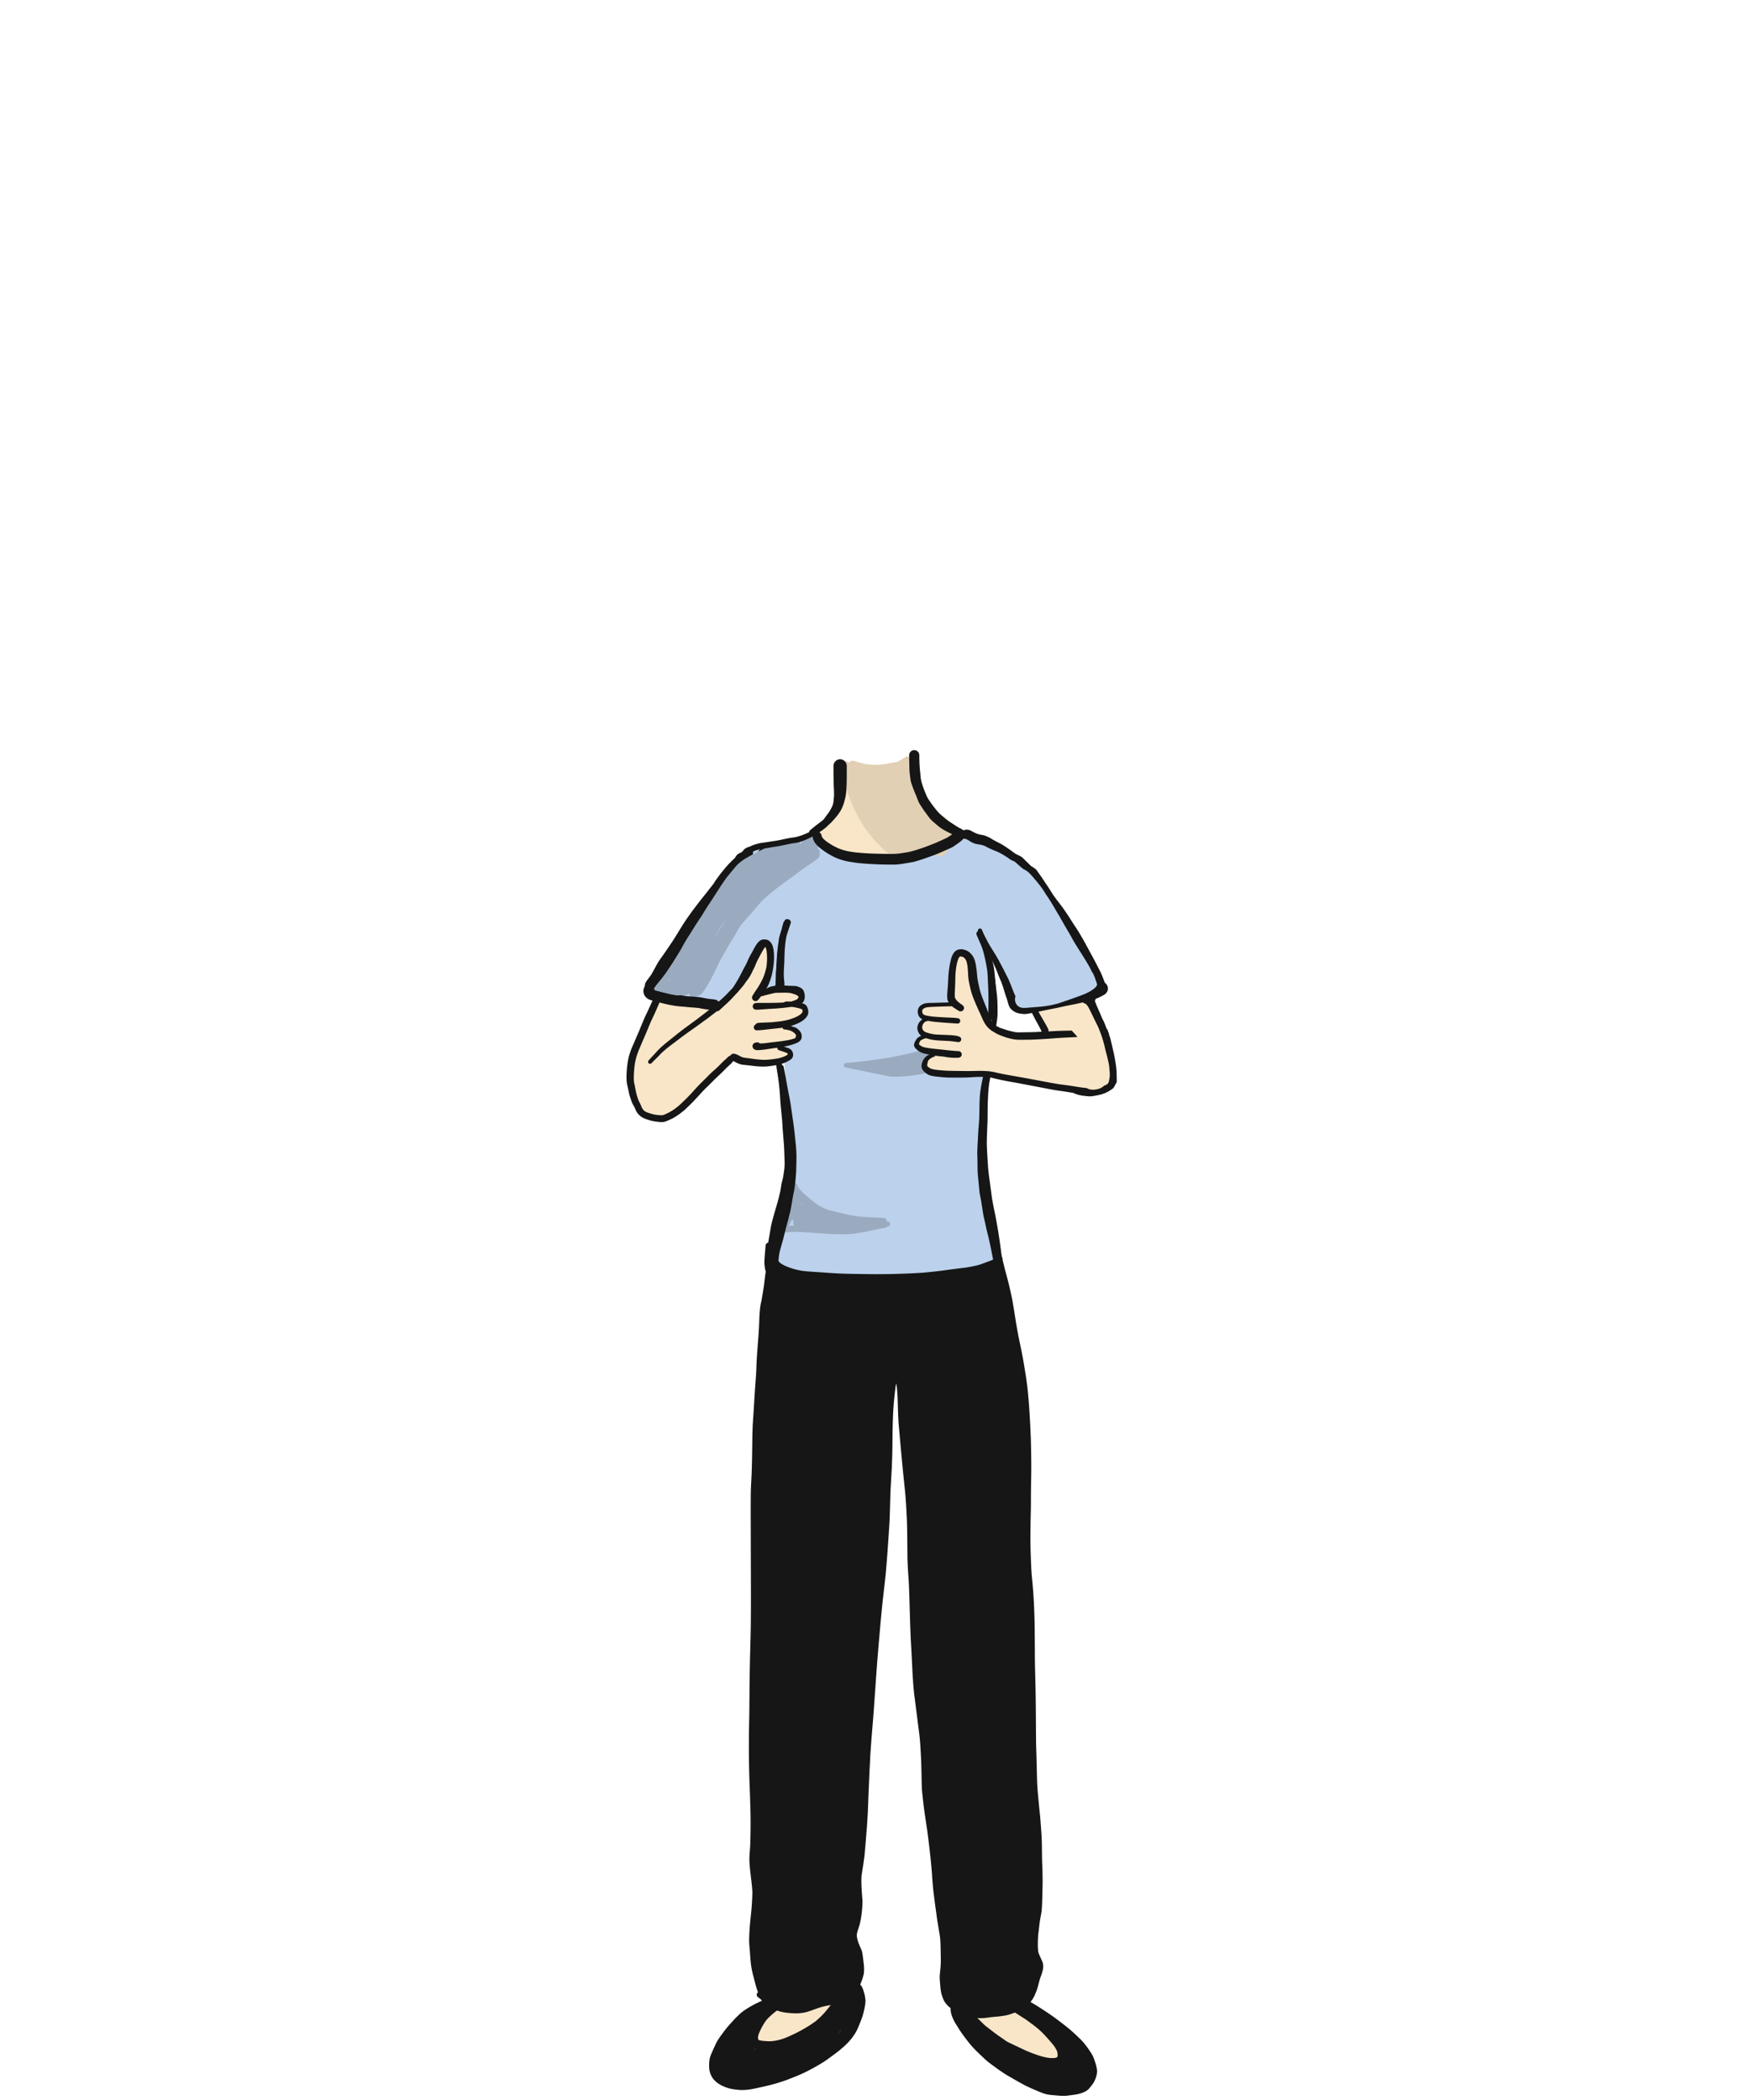 <svg width="500" height="600" xmlns="http://www.w3.org/2000/svg"><g fill="none" fill-rule="evenodd"><path fill="#BCD1EC" d="M232.293 239.011l7.707 5.67 16.754.272 14.746-2.97 3.5-3.912 14.83 7.192 6.179 5.104 7.89 11.313 11.064 19.748-3.782 2.945-7.734 3.282-12.524 1.257-2.418-4.539-7.556-15.723 2.276 11.761-.465 11.055-1.811 25.902v23.933l3.886 19.857-13.335 2.89-32.405 1.37-19.94-3.947L222.977 346l2.98-16.132-2.98-42.213-36.208-2.777-1.136-3.45 13.065-18.484 11.098-17.086 6.304-3.387z"/><path fill="#F9E6C8" d="M242.711 566.576l-9.468 16.719-21.532 7.28v-9.128l12.952-14.871zm30 1l9.468 16.719 21.532 7.28v-9.128l-12.952-14.871z"/><path d="M281.949 292.472c-14.66 7.475-24.475 9.82-40.51 11.276-.394.035-.5 1.17-.103 1.185l13.05 2.673c4.32.157 8.718-.471 12.853-1.733 4.417-1.348 8.748-3.292 12.488-6.001 1.492-1.081 1.708-3.266 2.561-4.898" fill="#9AABC0"/><path fill="#F9E6C8" d="M186.894 285.054l-5.807 15.637-1.21 7.51 2.065 7.774 3.69 3.492h4.622l9.645-7.299 9.896-9.908 8.598 1.856 7.562-2.372-.255-1.4-2.724-1.388 2.336-1.213 2.874-.95v-1.734l-3.46-2.05 4.117-2.493 1.659-1.97-2.667-1.703 1.459-2.7-2.83-1.625h-3.488l-5.693.887 2.593-5.715v-6.706l-1.483-2.105-3.709 5.256-7.552 11.848-3.272.86-12.058-.86zm108.332 3.961l3.954 6.746h-8.252l-7.494-2.095-3.717-6.512-2.54-12.875-1.954-2.338-2.455 1.848-1.064 8.95 1.064 4.415h-4.725l-4.54.409-.667 1.452 1.315 1.884-1.007 1.868-.308 1.678 1.315 1.316-1.575 1.332-.87 1.392 1.438 1.833 3.773.595-2.766 1.62v2.354l2.027 1.666 10.42.557h5.905l15.853 2.822 12.59 2.287 4.693-.871 2.728-2.466-1.285-9.94-6.136-14.475zM240 218.273c4.768 1.106 8.426 1.533 10.972 1.282 2.546-.251 6.12-1.392 10.72-3.422l.884 10.415 10.192 11.523-4.328 4.4-9.715 2.792-13.916.595-10.569-3.866-1.441-3.921 7.201-7.076v-12.722z"/><g fill="#161616"><path d="M218.15 250.444l.028.047a.599.599 0 01.006.024c.008.13.003.257-.008.386-.054.289-.133.57-.237.845a4.8 4.8 0 01-.353.629 4.945 4.945 0 01.018-.942c.026-.153.06-.3.109-.449.056-.115.117-.225.187-.333.045-.05.09-.097.14-.143.037-.022.073-.044.11-.064m.035-.007a.82.82 0 01.058.045l-.058-.045m-.133-.07l.043.018-.043-.018m-.317-5.552a.787.787 0 01.007.05l-.007-.05m-.027-.029l.015.01c.004.109 0 .217-.01.327a2.368 2.368 0 01-.06.24c-.06.118-.127.229-.204.337a4.275 4.275 0 01-.14.158c.03-.154.063-.307.098-.46.047-.207.111-.41.185-.61.04-.002.078-.003.116-.002m-.052-.104c.021.024.04.05.059.076l-.059-.076m1.941-1.894l.04.017-.04-.017m-.199-1.496c-1.252.152-2.222 1.104-2.85 2.136a2.838 2.838 0 00-.062.109c-.387.244-.7.605-.968.971a3.3 3.3 0 00-.391.761 5.51 5.51 0 00-.24.791 8.902 8.902 0 00-.219 1.966c0 1.477.318 2.935.667 4.362.115.473.259.929.476 1.366.093.19.2.371.36.513l.01.027c.054.155.127.306.2.45.05.097.13.184.196.27.14.183.272.323.503.386a.847.847 0 001.035-.587.898.898 0 00-.011-.503c.182-.117.35-.26.507-.408.364-.346.636-.773.856-1.22a4.76 4.76 0 00.433-1.395 3.51 3.51 0 00.044-.799 2.239 2.239 0 00-.246-.861 1.29 1.29 0 00-.123-.175 3.1 3.1 0 00-.282-.333c-.192-.187-.444-.288-.693-.372-.266-.09-.547-.05-.816-.002-.156.029-.305.118-.45.181-.145.066-.28.177-.402.276a2.388 2.388 0 00-.481.532 12.287 12.287 0 01-.062-.373 12.301 12.301 0 01-.093-1.63.297.297 0 00.013.007c.297.157.624.158.94.06.277-.087.52-.265.749-.439.294-.223.535-.482.755-.779.166-.224.314-.469.4-.737.09-.27.121-.551.145-.833a1.96 1.96 0 00-.038-.567c.058-.03.115-.064.174-.1a8.78 8.78 0 00.767-.565 1.98 1.98 0 00.492-.634c.14-.272.219-.64.137-.94a1.194 1.194 0 00-.52-.715 1.41 1.41 0 00-.912-.196"/><path d="M213.84 248.087l.07.055a.768.768 0 01-.07-.055zm-.19-1.194a.792.792 0 01.004.036l-.005-.036zm-.132-.064c.034.018.07.034.106.048.014.05.027.102.038.154v.055c-.018.083-.04.165-.064.246a7.524 7.524 0 01-.074-.459l-.006-.044zm.016-4.713c-.222.122-.455.215-.662.362-.273.195-.469.449-.64.735a2.838 2.838 0 00-.188.388 1.96 1.96 0 00-.524.072c-.156.042-.31.125-.45.202a2.577 2.577 0 00-.494.388c-.217.202-.38.48-.504.746-.135.29-.234.59-.317.898-.19.712-.254 1.446-.263 2.182-.007.678.091 1.35.186 2.02.068.482.172.958.277 1.431.068.305.133.61.214.91.173.648.457 1.427 1.179 1.623.514.141 1.057.146 1.587.175l.841.043c.499.026.997.044 1.494.065.452.018.83-.391.83-.83a.832.832 0 00-.243-.585c-.168-.168-.358-.218-.587-.243l-1.44-.156c-.507-.054-1.017-.088-1.522-.148a7.587 7.587 0 01-.216-.04c-.135-.404-.227-.816-.32-1.232a23.176 23.176 0 01-.326-1.709 10.203 10.203 0 01-.038-2.343 6.73 6.73 0 01.218-.934c.013.276.041.552.077.823.042.324.087.648.155.967.07.33.204.66.346.965.276.594.94 1.005 1.604.829.732-.194 1.176-.91 1.428-1.578.117-.31.23-.634.241-.969a2.838 2.838 0 00-.136-.932 3.005 3.005 0 00-.404-.815c.03-.215.059-.43.087-.646.05-.363.104-.725.123-1.091a2.671 2.671 0 00-.055-.724c-.062-.276-.282-.495-.453-.707a.901.901 0 00-.637-.266.975.975 0 00-.468.124zm-14.668-30.176h.002-.002z"/></g><path d="M258.452 216.45c-.174.104-.344.22-.517.327-.288.177-.575.357-.867.529a7.68 7.68 0 01-.846.43 6.139 6.139 0 00-.816.093c-.444.074-.887.16-1.329.242-.488.092-.978.18-1.47.251-.909.133-1.827.184-2.745.187l-.416-.017a16.093 16.093 0 01-2.106-.19c-.716-.117-1.417-.358-2.115-.55-.32-.089-.639-.184-.955-.286a2.752 2.752 0 00-.575-.127c-.28-.029-.552.141-.811.235-.146.054-.286.184-.414.347a2.178 2.178 0 00-.308-.298c-.537-.318-.987-.038-1.317.412a3.626 3.626 0 00-.52 1.426c-.157.9-.052 1.768.205 2.635.202.681.392 1.365.638 2.033.22.593.487 1.172.748 1.748.583 1.284 1.032 2.627 1.567 3.931.63 1.53 1.343 3.01 2.176 4.441.373.641.743 1.276 1.165 1.886.406.59.837 1.163 1.273 1.73.44.574.885 1.143 1.344 1.701.592.717 1.284 1.38 1.936 2.04.987 1.002 1.955 2.116 3.241 2.737.46.223.954.422 1.449.546.352.088.666.14 1.03.112.157-.012.313-.047.465-.08.43-.091.866-.236 1.241-.466.265-.164.718-.68.851-.842.1-.123.194-.24.275-.377a9.92 9.92 0 00.59-1.155c.14-.334.263-.674.368-1.02.376-1.247.53-2.482.642-3.766.094-1.083.154-2.157.161-3.243.009-1.276-.01-2.552-.043-3.828-.041-1.587-.226-3.168-.37-4.748-.111-1.2-.233-2.39-.393-3.584a51.67 51.67 0 01-.219-1.84c-.027-.274-.052-.549-.081-.822-.015-.142-.043-.282-.07-.423a3.728 3.728 0 00-.006-.124c-.06-.85-.164-2.385-1.274-2.547a.344.344 0 00-.05-.003c-.234 0-.537.203-.732.318" fill="#E2D0B5"/><path d="M260.97 222.721c-.327.26-.554.59-.68.992-.304.794-.308 1.678-.195 2.508a58.545 58.545 0 00.845 4.856c-.081 1.626-.16 3.251-.277 4.875l-.078.495c-.168-.07-.36-.067-.577.057-.732.417-.92 1.502-1.064 2.254-.057.29-.096.579-.131.872-.112.898-.124 1.81.006 2.705.1.687.204 1.384.496 2.018.102.323.284.589.547.797a.6.6 0 00.703 0c.31-.282.469-.482.64-.88.062-.147.106-.3.144-.455l.128-.45c.184-.039.366-.086.545-.14.123.335.326.615.608.839.415.376.905.13 1.327-.08.317-.16.632-.318.94-.494.342-.195.681-.393 1.027-.583.227-.124.455-.246.684-.365.258.943.77 2.01 1.781 2.073 1.589.1 2.484-1.547 3.005-2.793.4-.958.482-2.166.513-3.179.034-1.097-.186-1.946-.482-2.981-.131-.464-.4-.872-.622-1.297-.497-.951-1.4-1.09-2.306-1.366-.51-.156-1.01-.271-1.548-.27a6.596 6.596 0 01-1.433-.125 2.465 2.465 0 01-.409-.224 2.372 2.372 0 00-.142-.143 34.24 34.24 0 00-.6-1.157 9.786 9.786 0 01-.457-1.152 59.537 59.537 0 01-.51-1.696 14.367 14.367 0 01-.257-1.14c-.146-.872-.297-1.743-.42-2.62-.089-.625-.527-1.89-1.295-1.89a.89.89 0 00-.456.14" fill="#E2D0B5"/><path d="M191.3 279.673a3.005 3.005 0 00-.066.509 8.167 8.167 0 01-.233-.007l.3-.502m14.429-14.49a24.695 24.695 0 011.69-2.24c-.773 1.1-1.531 2.206-2.26 3.334-.386.598-.769 1.197-1.152 1.795.556-.974 1.1-1.955 1.722-2.888m8.27-7.146c-.022.023-.043.046-.066.068l.066-.068m16.166-18.598a102.08 102.08 0 01-1.543 1.652 2.8 2.8 0 00-.399-1.073.842.842 0 00-.663-.433c-.269-.055-.535-.053-.803-.052l-.268-.001a4.98 4.98 0 00-.897.057c-.433.068-.85.242-1.266.375a17.08 17.08 0 00-.991.367 74.199 74.199 0 00-4.087 1.722 75.35 75.35 0 00-4.008 1.97 53.81 53.81 0 00-2.374 1.349c-.87.523-1.66 1.207-2.428 1.869-1.236 1.068-2.481 2.123-3.615 3.302-1.02 1.063-1.992 2.156-2.863 3.347-.864 1.18-1.71 2.374-2.617 3.524-.47.596-.968 1.178-1.422 1.787a67.157 67.157 0 00-1.423 2c-.829 1.208-1.62 2.44-2.42 3.668-.872 1.338-1.765 2.663-2.63 4.007-1.61 2.5-3.044 5.1-4.441 7.723a99.69 99.69 0 00-1.418 2.77c-.545 1.105-.817 2.323-.644 3.554.062.452.183.967.46 1.345.248.34.393.427.783.516.15.035.32.015.487-.003.104-.012.207-.024.306-.024.69.007 1.37.135 2.06.119.709-.016 1.42-.05 2.127-.107a14.786 14.786 0 001.999-.273c.294-.065.587-.14.875-.23.315-.099.633-.183.92-.348.147-.083.283-.184.42-.282.664-.474 1.123-1.128 1.514-1.829.368-.66.709-1.338 1.054-2.011.37-.716.721-1.442 1.078-2.164.33-.633.66-1.257 1.026-1.871.407-.685.833-1.355 1.264-2.024.765-1.19 1.523-2.386 2.283-3.579a143.808 143.808 0 012.657-4.046c.828-1.21 1.658-2.42 2.477-3.636.497-.737.994-1.473 1.48-2.217.345-.53.72-1.024 1.133-1.501.257-.297.528-.581.794-.868.471-.484.945-.959 1.436-1.423.565-.534 1.151-1.038 1.737-1.548 1.169-1.015 2.352-2.015 3.518-3.033a289.187 289.187 0 006.68-6.04c.536-.498 1.023-1.06 1.53-1.585a108.29 108.29 0 002.077-2.21c.153-.244.25-.508.29-.794.083-.474.059-1.016-.115-1.467a1.166 1.166 0 00-.397-.58.484.484 0 00-.25-.079c-.187 0-.333.144-.483.308" fill="#9AABC0"/><path d="M231.573 239.265c-.251.14-.423.527-.531.76-.1.218-.134.46-.194.693-.094.366-.072.953-.018 1.367a3.341 3.341 0 00-.525.028c-.38.045-.754.203-1.108.345-.66.264-1.275.638-1.862 1.035-1.152.777-2.251 1.653-3.319 2.542a66.448 66.448 0 00-1.87 1.62c-.577.518-1.133 1.055-1.693 1.59-1.081 1.032-2.084 2.15-3.12 3.228-1.017 1.058-2.05 2.106-3.039 3.19l-.997 1.096c-.216.237-.444.47-.651.715l-1.662 1.98c-.946 1.124-1.842 2.297-2.753 3.449-.902 1.139-1.806 2.274-2.643 3.461-.388.552-.784 1.096-1.146 1.665l-1.554 2.44c-.367.576-.706 1.171-1.056 1.758-.362.604-.727 1.207-1.076 1.82a177.823 177.823 0 00-2.29 4.122c-.5.932-.984 1.88-1.343 2.876-.216.596-.34 1.286-.294 1.92.032.451.06.837.234 1.26.088.28.246.51.474.691.149.053.3.1.452.138.052-.015.105-.028.158-.042.162-.05.322-.103.481-.16.077-.027.153-.062.229-.092.14-.056.276-.117.414-.177.288-.124.58-.242.863-.381.24-.12.412-.363.584-.568.215-.257.396-.547.58-.827.22-.336.438-.672.654-1.01.473-.742.89-1.51 1.3-2.289a94.142 94.142 0 002.327-4.762c.63-1.18 1.319-2.329 1.974-3.494.371-.66.745-1.317 1.14-1.963.383-.628.779-1.247 1.156-1.877.183-.306.358-.612.529-.925.163-.295.313-.602.49-.89.397-.643.805-1.262 1.296-1.84.947-1.116 1.95-2.184 2.908-3.294.8-.93 1.59-1.871 2.4-2.795a28.35 28.35 0 011.311-1.258 66.063 66.063 0 011.866-1.597c.525-.436 1.07-.86 1.616-1.27.603-.45 1.2-.91 1.809-1.352 1.242-.904 2.484-1.804 3.718-2.717 1.22-.901 2.45-1.789 3.71-2.635a71.09 71.09 0 001.732-1.199l.065-.045.206-.162c.137-.111.264-.234.382-.365a2.23 2.23 0 00.306-.764c.035-.186.053-.376.046-.566-.017-.442-.093-.878-.426-1.19a1.635 1.635 0 00-.126-.106 3.383 3.383 0 00-.14-1.673 7.295 7.295 0 00-.444-.957 1.317 1.317 0 00-.908-.68.714.714 0 00-.138-.013 1 1 0 00-.484.146m-3.831 105.217c.05-.273.105-.545.16-.817.036-.183.072-.366.103-.55l.006-.046c.314.332.65.645.98.954l.179.167-.012.002c-.37.056-.728.187-1.084.298-.118.037-.237.075-.355.114l.023-.122m-1.032-6.112c-.157.25-.257.523-.298.817a2.995 2.995 0 00.118 1.51c.062.17.13.337.204.502a.914.914 0 00-.059.097c-.087.17-.155.308-.222.477-.047.124-.084.252-.125.376-.11.338-.204.682-.302 1.023-.387 1.358-.678 2.79-.3 4.185.265.971 1.218 1.442 2.09 1.763.672.246 1.378.4 2.07.585.366.097.73.19 1.098.276.345.08.697.127 1.046.181.696.11 1.395.207 2.094.291 1.476.18 2.96.282 4.442.397a94.5 94.5 0 012.588.243c.433.045.865.104 1.298.153.197.021.393.045.59.064l.349.032c.17.015.368.055.537.016a.56.56 0 00.44-.288c.095-.152.167-.312.215-.481l.031.003c.397.046.801.12 1.2.136.56.023 1.12.045 1.68.07.785.03 1.572.04 2.358.048.955.01 1.91.027 2.865.007a.536.536 0 00.42-.275c.23-.313.292-.775.292-1.15a2.492 2.492 0 00-.138-.84c-.096-.25-.263-.567-.574-.584-1.608-.082-3.215-.167-4.823-.246-.71-.034-1.417-.098-2.124-.148-.385-.028-.773-.108-1.156-.162-.284-.04-.568-.075-.848-.13-.764-.148-1.54-.266-2.296-.448l-2.685-.646c-.707-.17-1.411-.355-2.115-.534l-.245-.06a22.002 22.002 0 01-1.762-.816 14.253 14.253 0 01-2.06-1.344 37.932 37.932 0 01-3.683-3.194 6.242 6.242 0 01-.89-1.168 5.407 5.407 0 01-.156-.378 1.21 1.21 0 00-.408-.597.515.515 0 00-.262-.078c-.194 0-.361.133-.494.315" fill="#9AABC0"/><path d="M228.68 342.317c-.555.879-1.095 1.764-1.628 2.657l-.563.944c-.14.234-.26.483-.388.724-.353.661-.703 1.324-1.049 1.991-.154.296-.304.594-.456.892-.207.406-.436.82-.583 1.253a1.54 1.54 0 00-.058.758l.058.23a.608.608 0 00.206.3l.117.042a.397.397 0 00.282.036c.095-.004.208-.042.303-.05l.333-.03c.233-.02.468-.053.701-.06l.808-.025c.222-.006.447-.025.668-.02l1.508.038c.204.005.409.029.614.043l.951.066c.94.065 1.877.15 2.817.216.925.063 1.85.129 2.777.182.943.053 1.887.112 2.832.133 1.026.023 2.05.026 3.078-.006.504-.017 1.007-.063 1.51-.102.482-.037.959-.122 1.437-.19a46.081 46.081 0 002.628-.458c2.127-.434 4.253-.873 6.336-1.49a.255.255 0 00.2-.131c.11-.15.14-.37.14-.549.001-.138-.02-.27-.066-.4-.037-.096-.133-.298-.274-.278-.932.127-1.874.168-2.807.292-1.003.135-2.004.282-3.004.44-.412.064-.823.128-1.236.19-.477.072-.954.157-1.434.214l-1.678.2c-.182.022-.368.024-.55.035l-.87.053c-.423.026-.852.024-1.276.025-.5 0-.998.003-1.498-.004a143.308 143.308 0 01-3.05-.073 362.49 362.49 0 01-5.835-.263c-.5-.024-1-.036-1.5-.054-.517-.018-1.035.003-1.552.011-.519.008-1.037.06-1.555.095-.19.012-.38.042-.569.068l-.126.017c.477-.927.966-1.847 1.456-2.767.259-.487.555-.954.838-1.428.488-.818.985-1.629 1.494-2.435.204-.324.224-.8.089-1.153a.596.596 0 00-.203-.296.254.254 0 00-.13-.038c-.097 0-.185.062-.244.155" fill="#9AABC0"/><path d="M226.608 348.904c-.046.27-.015.57.13.807a.669.669 0 00.053.09c-.01.077-.014.155-.014.234-.002.206.032.407.1.6.054.143.17.385.355.414.082.03.165.042.258.05.166.016.333.03.5.045a.407.407 0 00.284-.154c.323-.02.645-.038.968-.055.477-.025.955-.039 1.43-.073.533-.038 1.071-.056 1.602-.121a204.747 204.747 0 001.386-.169c.185-.025.37-.04.553-.075.093-.026.185-.054.277-.085a.354.354 0 00.208-.134.669.669 0 00.229-.335c.062-.178.092-.36.09-.55a1.62 1.62 0 00-.09-.55c-.06-.159-.174-.378-.376-.382-.602-.012-1.204.005-1.807.014l-1.792.02c-.486.005-.971.01-1.457.003l-1.14-.015a15.186 15.186 0 00-.374-.001c-.14 0-.28.01-.421.016l-.09-.011c-.174-.024-.344-.067-.52-.075h-.01c-.215 0-.304.337-.332.492" fill="#9AABC0"/><g fill="#161616"><path d="M215.66 585.435c.083.041.17.076.26.11l-.046.001-.046.008c-.054.01-.107.019-.161.027l-.005.001-.001-.147zm23.851-4.522l.047-.055.209-.241.65-.753c-.058.073-.113.15-.168.226-.318.39-.654.77-1.002 1.13l.264-.307zm43.378-4.542a47.138 47.138 0 011.511-.157l.045-.005c.437-.04.872-.081 1.308-.132.787-.093 1.385-.19 1.939-.315.524-.12 1.028-.29 1.408-.424.263-.093.544-.2.864-.33a236.65 236.65 0 012.94 1.869c.265.169.518.357.764.54l.229.167 1.335.978.319.256.325.26c.086.068.173.135.261.202.175.134.357.273.52.423l.3.275a25 25 0 011.288 1.24 61.272 61.272 0 012.795 3.186c.342.466.646.966.927 1.53.067.196.116.404.164.674.034.29.053.534.04.783-.015.08-.033.158-.056.237a3.751 3.751 0 01-.078.138c-.05.03-.103.057-.157.084a4.578 4.578 0 01-.532.14c-.231.02-.47.03-.712.03a9.31 9.31 0 01-1.02-.057 17.44 17.44 0 01-2.594-.607 43.94 43.94 0 01-1.569-.54 49.078 49.078 0 01-2.295-.908 541.608 541.608 0 01-4.73-2.24l-.037-.019a9.814 9.814 0 01-.825-.43c-.178-.108-.348-.237-.513-.36-.112-.085-.224-.17-.339-.248-.4-.274-.8-.547-1.202-.82-.628-.43-1.24-.893-1.812-1.332-.55-.433-1.107-.858-1.666-1.283-.415-.33-.854-.687-1.254-1.097-.311-.32-.647-.653-1.059-1.046-.165-.156-.334-.31-.505-.46a8.98 8.98 0 00.92.049c.957-.001 1.953-.14 2.753-.251zm-54.796-1.142a12.36 12.36 0 001.809-.232c.526-.106 1.025-.268 1.532-.44.404-.136.805-.28 1.207-.425.747-.27 1.519-.547 2.303-.769.56-.159 1.144-.266 1.706-.37.237-.044.475-.083.71-.118l-.03.032-.03.038-.36.449c-.56.702-1.14 1.428-1.765 2.098a24.437 24.437 0 01-2.163 2.026c-.712.51-1.27.891-1.81 1.234-.715.455-1.455.879-2.085 1.234-1.409.796-2.9 1.478-4.173 2.04-.62.256-1.106.437-1.577.587-.563.179-1.181.325-1.946.46l.029.002-.233.026-.265.035a8.703 8.703 0 01-1.632.064 25.664 25.664 0 01-1.569-.119 6.691 6.691 0 01-1.048-.247 4.38 4.38 0 01-.137-.505 3.081 3.081 0 01.003-.282 6.18 6.18 0 01.285-1.113c.657-1.513 1.322-2.701 2.095-3.742.386-.469.825-.886 1.243-1.267a25.49 25.49 0 011.322-1.132c.165-.122.346-.243.55-.372.117.053.242.104.373.155.347.133.736.218 1.073.286l.067.014.027.006c.327.066.667.135 1.005.169.964.102 1.908.193 2.847.193.212 0 .425-.005.637-.015zm62.077-280.316a19.333 19.333 0 01-.97-.204l-.09-.02-.212-.049c-.31-.073-.625-.146-.931-.234a12.342 12.342 0 01-.664-.215l-.037-.013c-.15-.05-.3-.102-.45-.148l-.127-.04a17.9 17.9 0 01-.895-.297 10.814 10.814 0 01-1.17-.608c.031-.181.057-.366.082-.552.027-.195.055-.389.085-.583.08-.551.159-1.093.196-1.63.042-.608.035-1.232.031-1.782l-.002-.327c-.008-1.286-.04-2.802-.222-4.29l-.005-.028c-.087-.72-.176-1.443-.262-2.164l-.049-.425a36.004 36.004 0 00-.246-1.848 221.94 221.94 0 00-.386-2.212l-.007-.038-.014-.073c-.127-.72-.255-1.44-.377-2.16a36.388 36.388 0 00-.223-1.184c.325.78.672 1.564 1.01 2.322l.399.893c.164.4.32.804.473 1.207l.184.478c.217.564.454 1.115.72 1.725l.036.082c.364.912.65 1.859.927 2.776.086.284.172.569.26.853.073.233.154.461.235.692l.01.027c.103.293.22.624.313.954.035.124.069.247.101.37l.132.482c.091.315.212.63.377.99.102.226.28.464.541.73.225.225.501.438.823.633.468.289.994.483 1.52.562l.281.044c.38.06.77.122 1.156.122a2.9 2.9 0 00.28-.012c.4-.033.807-.106 1.2-.178l.185-.033.46-.085.191.378.189.369c.201.394.403.787.61 1.179.2.372.402.742.606 1.11.197.357.39.707.578 1.06.114.214.229.444.36.723l.072.163c.06.138.117.263.186.382a28.8 28.8 0 00-.967.037c-.591.032-1.37.072-2.152.087-.75.015-1.504.024-2.254.032l-.424.007-.132.002c-.171.002-.343.005-.515.005-.403 0-.729-.014-1.026-.044zm-14.874-6.425a.981.981 0 00.099-.751c-.077-.284-.26-.448-.447-.583-.36-.26-.717-.533-1.05-.79a4.55 4.55 0 01-.612-.596l-.046-.06-.044-.058a4.402 4.402 0 01-.324-.513 2.137 2.137 0 01-.046-.18c-.06-.643-.033-1.292.005-2.013.021-.402.038-.801.053-1.201l.008-.17.03-.785c.016-.341.021-.682.027-1.022.004-.337.01-.67.023-1.002.031-.734.112-1.456.196-2.127.122-.823.295-1.785.637-2.685.093-.192.203-.375.335-.561l.028-.03a1.08 1.08 0 01.081-.047l.105-.026c.045-.003.09-.004.136-.004.053 0 .106.003.16.005.163.033.304.073.436.12.102.05.2.102.296.161.123.113.245.241.368.39.116.17.228.362.34.587.167.473.255.973.331 1.444.095.806.139 1.631.181 2.43l.013.267c.06 1.126.285 2.21.496 3.124.113.481.228.961.352 1.44.135.52.314 1.025.487 1.493.364.987.78 1.947 1.248 3.009.185.425.38.846.576 1.268l.028.06c.211.457.423.914.626 1.376l.06.14c.15.349.322.742.507 1.11.2.404.428.786.698 1.17.305.435.627.79.984 1.087.149.123.319.252.52.395a.715.715 0 00.388.281l.044.008c.094.065.194.128.292.19l.097.06.054.033c.474.298.873.512 1.255.677.43.184.892.364 1.5.582.38.137.883.313 1.412.444.449.113.956.24 1.465.323.69.112 1.37.127 1.945.127.254 0 .508-.003.761-.008l.216-.002c.14-.002.282-.004.421-.004a57.396 57.396 0 003.106-.09l.96-.052.043-.002a127.703 127.703 0 003.45-.225c.656-.05 1.296-.097 1.938-.14 1.117-.071 2.223-.125 3.352-.18.65-.03 1.301-.06 1.952-.088l-.034-.05-.037-.042c-.076-.086-.15-.173-.223-.258l-.052-.061-.023-.027a12.81 12.81 0 00-.432-.492 55.213 55.213 0 01-.841-.912c-.295.004-.584.01-.874.016-.914.018-1.992.042-3.047.081a95.24 95.24 0 00-1.96.097l-.119.007-.66.037a1.04 1.04 0 000-.491c-.036-.189-.133-.359-.225-.523l-.018-.03a5.21 5.21 0 01-.074-.135c-.07-.137-.143-.273-.215-.41l-.052-.096c-.153-.29-.32-.581-.48-.854l-.129-.224a79.67 79.67 0 00-.406-.699l-.087-.146c-.23-.39-.49-.831-.732-1.267a212.01 212.01 0 01-.424-.77c.2-.036.403-.08.606-.124 1.237-.274 2.521-.524 3.655-.745l.373-.074c.708-.139 1.42-.295 2.109-.447a90.022 90.022 0 012.54-.532l.322-.063c.407-.079.815-.159 1.221-.241.425-.086.848-.188 1.257-.285.227-.054.454-.109.68-.16l.1.197.018.046.012.03c.01-.002.021-.002.031-.002.03 0 .06.003.091.007.139.018.28.03.401.112.088.06.176.126.248.205.168.183.322.382.46.589.139.208.255.427.372.648.24.452.452.917.678 1.376.439.9.872 1.802 1.317 2.7.216.437.442.868.637 1.314.2.46.355.937.543 1.4.395.978.705 1.992.983 3.009.27.99.454 2.005.74 2.99.28.97.481 1.958.697 2.942.115.526.14 1.064.19 1.599.05.5.09.997.097 1.498.003.27-.012.535-.048.801-.03.227-.081.451-.122.676-.023.132-.044.263-.072.393-.062.29-.2.593-.427.791a1.62 1.62 0 01-.436.282l-.183.079a5.26 5.26 0 01-.294.115c-.16.147-.348.294-.57.45-.284.2-.63.361-1.03.48a6.304 6.304 0 01-1.655.247h-.043a3.502 3.502 0 01-1.737-.481l-.069-.007-.067-.005a46.388 46.388 0 01-1.351-.146c-.408-.062-.816-.128-1.226-.193l-.128-.02c-.55-.087-1.102-.175-1.653-.26-.893-.135-1.816-.254-2.63-.359l-.506-.066c-1.376-.203-2.759-.466-4.096-.72l-.37-.07-.887-.167c-1.841-.343-3.68-.683-5.522-1.02-.723-.13-1.443-.257-2.167-.382-1.204-.21-2.289-.4-3.368-.61-.458-.09-.913-.189-1.368-.29-.175-.039-.35-.081-.524-.123-.227-.056-.453-.11-.681-.159-.872-.18-1.73-.233-2.762-.281a28.12 28.12 0 00-1.253-.026c-.558 0-1.125.013-1.673.025l-.07.002c-.558.013-1.15.027-1.73.027-.185 0-.369-.001-.553-.005l-1.981-.029-.786-.01-.422-.006c-.762-.01-1.525-.02-2.27-.063a43.501 43.501 0 01-3.098-.27c-.53-.081-.923-.174-1.275-.302a5.5 5.5 0 01-.711-.439 3.194 3.194 0 01-.29-.268l-.025-.034c-.01-.043-.023-.083-.033-.126a2.65 2.65 0 01.006-.295 4.03 4.03 0 01.105-.445.293.293 0 01-.003-.044.921.921 0 01.063-.308c.038-.111.077-.227.134-.328.13-.227.317-.4.534-.543.205-.135.41-.275.632-.386l.075-.038a1.71 1.71 0 01.173-.072c.207-.086.42-.154.64-.185a.746.746 0 00-.162-.139 3.152 3.152 0 00-.201-.12c.572.096 1.152.173 1.72.246a10.358 10.358 0 011.88.244c.384.047.789.093 1.197.129a13.865 13.865 0 002.127.022c.283-.017.495-.105.666-.275a.953.953 0 00.275-.667c0-.247-.1-.49-.275-.666a.968.968 0 00-.666-.275c-.451-.02-.907-.058-1.348-.095l-.738-.06a39.079 39.079 0 01-1.63-.166l-.065-.008-.27-.032c-.536-.063-1.073-.117-1.61-.172l-.18-.018a99.604 99.604 0 01-1.926-.206l-.099-.014-.64-.095-.043-.007c-.554-.083-1.13-.17-1.673-.364a5.053 5.053 0 01-.827-.484 3.458 3.458 0 01-.214-.2v-.13c.028-.14.07-.283.132-.445.058-.13.129-.282.222-.42.048-.054.097-.103.15-.152.121-.077.253-.143.368-.2l.095-.05c.122-.061.243-.122.367-.18.204-.076.427-.14.682-.191.095.026.185.053.274.08l.098.03c.59.17 1.054.281 1.502.359.575.1 1.17.144 1.684.178.481.032.964.055 1.446.077.295.014.582.027.869.042l.172.01c.325.016.618.032.91.06.36.033.733.074 1.175.13l.21.033.175.027c.133.02.268.033.402.046l.155.016a.764.764 0 00.397-.005.804.804 0 00.471-.362.83.83 0 00.068-.647.692.692 0 00-.352-.434 3.345 3.345 0 00-.922-.32 15.54 15.54 0 00-.942-.128c-.563-.061-1.128-.086-1.626-.11-.463-.02-.926-.037-1.387-.053l-.467-.017c-.618-.02-1.32-.043-2-.123a12.23 12.23 0 01-1.27-.261 9.683 9.683 0 01-1.135-.346 3.264 3.264 0 01-.456-.254 2.141 2.141 0 01-.203-.204 3.62 3.62 0 01-.286-.488 2.75 2.75 0 01-.06-.214 2.5 2.5 0 010-.432 3.69 3.69 0 01.115-.498 3.69 3.69 0 01.313-.498c.1-.122.194-.222.286-.306.072-.05.148-.093.228-.133a4.79 4.79 0 01.775-.209c.109.02.22.038.33.057l.053.01.292.048c.347.058.702.1 1.044.142l.214.026c.247.03.497.05.746.071l.296.024.385.034.174.015c.136.01.271.023.407.034.411.033.824.061 1.237.09l.208.015c.26.017.52.034.78.053l.726.05.394.028.295.02c.265.016.532.033.797.06a.77.77 0 00.74-.563.768.768 0 00-.078-.59.731.731 0 00-.458-.352c-.575-.113-1.17-.142-1.747-.17l-.175-.008-.618-.031a235.62 235.62 0 00-1.266-.063c-.593-.027-1.187-.062-1.78-.097a57.5 57.5 0 01-1.818-.14l-.72-.103c-.597-.087-1.095-.18-1.57-.355a2.558 2.558 0 01-.271-.158 3.181 3.181 0 01-.126-.12 1.775 1.775 0 01-.11-.199 2.988 2.988 0 01-.097-.371 2.247 2.247 0 01-.005-.343c.017-.077.037-.15.063-.226.033-.069.068-.134.11-.199.036-.038.073-.074.113-.11a4 4 0 01.564-.318c.24-.086.484-.13.69-.16a25.23 25.23 0 011.702-.114c.616-.027 1.232-.05 1.848-.073 1.002-.035 2.024-.057 2.924-.076l.487-.011c.035.032.074.065.114.097.278.225.576.42.84.591.376.246.709.457 1.018.645a.915.915 0 00.478.133c.348 0 .683-.19.854-.482zm-69.81.21c.818-.747 1.636-1.497 2.447-2.252a24.3 24.3 0 001.658-1.693c.197-.215.391-.428.59-.636l.09-.098c.308-.322.585-.615.85-.927.165-.194.328-.39.492-.584l.14-.167c.116-.14.233-.28.352-.418a9.53 9.53 0 00.815-1.08c.06-.092.122-.184.184-.275l.049-.073c.317-.4.651-.833.939-1.297a14.5 14.5 0 001.018-1.942l.024-.055.023-.054c.365-.627.64-1.306.903-1.964l.017-.041c.376-.84.81-1.648 1.221-2.405l.032-.058c.366-.672.745-1.367 1.203-1.998l.101-.11a.931.931 0 01.08.077c.03.045.057.092.083.14.115.327.184.664.25 1.01.074.653.101 1.294.117 2.055a10.8 10.8 0 01-.045 1.079c-.03.404-.06.72-.096 1.028-.172 1.086-.514 2.26-1.016 3.49-.33.735-.743 1.497-1.336 2.472-.257.419-.537.82-.808 1.208-.174.25-.332.507-.505.793-.118.194-.236.387-.36.577-.236.362-.166.9.158 1.226.188.188.448.296.716.296.235 0 .548-.092.715-.297.3-.365.594-.735.884-1.106a.701.701 0 00.358-.016c.63-.208 1.29-.368 1.874-.508l.672-.16.135-.032.221-.054c.241-.058.482-.116.721-.159.301-.03.609-.036.908-.04l.238-.005c.275-.006.55-.01.825-.013l.269-.005.14-.002.11-.002.335-.003c.151 0 .302.003.454.01.294.017.636.037.979.073.275.046.555.117.879.227l.24.082c.205.068.393.132.578.205.188.084.343.17.477.262.055.05.108.102.16.157.022.035.044.072.064.109.013.044.025.09.036.136.001.035.002.07.001.108l-.006.037c-.024.037-.048.076-.074.114a2.99 2.99 0 01-.34.353 2.767 2.767 0 01-.436.244c-.163.058-.326.112-.49.166l-.068.023-.323.108a.724.724 0 00-.231.132 7.31 7.31 0 00-.67-.024c-.253 0-.507.007-.758.015l-.203.005a.686.686 0 00-.521.257 57.37 57.37 0 01-2.557.103c-1.32.024-2.604.027-3.686.027l-1.022-.001h-.091l-.14-.001c-.234 0-.507.005-.774.068a.875.875 0 00-.553.42.966.966 0 00-.108.745.954.954 0 00.435.567.873.873 0 00.429.121c.117.014.226.02.331.02.102 0 .182-.002.264-.007.223-.012.445-.025.667-.04.363-.025.725-.05 1.086-.077.83-.062 1.716-.125 2.62-.174a58.188 58.188 0 002.4-.18c.8-.075 1.6-.177 2.287-.267l.558-.072.028.004.617.086c.159.021.319.057.475.092l.052.012c.082.019.166.038.247.054.574.117 1 .237 1.383.39.076.036.147.075.217.121l.048.05c.017.068.033.142.047.217.01.124.012.249.004.38a1.02 1.02 0 01-.035.137 1.854 1.854 0 01-.113.18c-.138.16-.277.298-.43.426a8.263 8.263 0 01-.751.486c-.25.14-.513.258-.804.385-.681.27-1.386.55-2.127.72-.357.083-.78.178-1.211.255-.325.058-.65.108-.977.153-.695.075-1.391.154-2.085.24-.258.013-.514.024-.771.038-.374.018-.748.033-1.12.047l-.252.01a168.035 168.035 0 00-1.267.056l-.033.001-.069.004a9.428 9.428 0 00-.273.015 6.6 6.6 0 00-.206.017c-.14.012-.263.034-.38.066-.163.045-.276.134-.407.247a.665.665 0 00-.161.222.72.72 0 00-.206.146.857.857 0 00-.248.599c0 .46.386.848.843.848.886-.005 1.768-.103 2.67-.213.722-.087 1.444-.164 2.164-.242l.517-.055.256-.027a53.281 53.281 0 001.754-.206c.023.113.08.218.165.303l.065.05.065.05c.101.058.21.087.326.087l.139.02.09.013c.23.033.46.068.69.11.26.049.54.132.857.253.27.124.535.281.81.482.182.15.328.288.457.434.083.12.147.224.202.33l.01.033.01.034.006.039c-.058.262-.163.519-.255.747-1.23.461-2.534.667-3.874.853-.583.075-1.167.143-1.751.21-.525.06-1.05.12-1.574.186-.165.02-.33.044-.496.066l-.03.007v-.002c-.664.088-1.35.182-2.025.182-.13 0-.259-.004-.389-.011-.17-.174-.404-.282-.609-.282l-.043.001c-.097.008-.193.018-.29.027-.119.01-.224.023-.33.041-.097.03-.192.073-.28.125-.153.09-.276.212-.366.364-.118.2-.2.531-.102.786.08.212.127.315.273.48.133.148.278.22.48.293.171.061.344.08.528.1l.07.007c.03.003.06.005.09.005.051 0 .102-.004.152-.007l.028-.003.061-.005.344-.023c.402-.028.8-.074 1.204-.123.536-.064 1.082-.15 1.563-.224.335-.053.67-.105 1.005-.152.413-.058.826-.116 1.239-.177-.03.323.18.619.516.733l.248.083.027.009c.608.203 1.237.415 1.849.643.094.044.174.088.247.134l.033.037a.716.716 0 01.041.136c.004.054.006.109.005.164l-.009.031-.01.032c-.345.226-.726.4-1.086.558-.512.197-.986.343-1.446.447-.453.103-.923.17-1.377.232l-.032.006-.131.017c-.441.056-.863.103-1.287.144-.493.048-.972.059-1.381.065l-.078.001c-.333 0-.685-.031-.968-.056l-.286-.024c-.43-.033-.86-.082-1.188-.12-.796-.114-1.592-.218-2.389-.32l-.493-.066a16.947 16.947 0 01-.387-.06 3.068 3.068 0 01-.592-.176 9.811 9.811 0 01-.55-.282 11.244 11.244 0 00-.474-.245 6.113 6.113 0 00-.777-.326 1.582 1.582 0 00-.48-.078 1.11 1.11 0 00-.567.144c-.177.102-.281.242-.399.413l-.02.033-.054.005-.055.008a.944.944 0 00-.412.238 4.379 4.379 0 00-.439.412 6.32 6.32 0 01-.54.507c-.339.288-.66.59-.982.922-.303.312-.61.62-.917.927l-.086.085a16.93 16.93 0 01-.754.698l-.134.12-.14.123-.282.251c-.261.235-.532.475-.789.723-.375.363-.741.734-1.107 1.106-.315.318-.633.632-.953.946-.382.377-.765.754-1.14 1.138-.564.578-1.127 1.2-1.623 1.747a57.182 57.182 0 01-1.773 1.898c-.346.35-.705.697-1.054 1.034l-.096.092c-.228.22-.448.43-.667.645-.211.208-.495.48-.81.734-.271.219-.546.434-.82.648-.51.363-.94.663-1.413.936-.492.282-1.025.543-1.728.846a3.765 3.765 0 01-.592.191 5.514 5.514 0 01-.296.008c-.46 0-.912-.047-1.338-.095a16.186 16.186 0 01-.66-.106 8.225 8.225 0 01-.812-.201 19.28 19.28 0 01-1.44-.463 3.566 3.566 0 01-.522-.292 4.698 4.698 0 01-.49-.48 4.874 4.874 0 01-.446-.806l-.077-.187a9.643 9.643 0 00-.534-1.162 10.568 10.568 0 01-.235-.46 15.856 15.856 0 01-.36-1.068 15.836 15.836 0 01-.535-2.24l-.017-.099c-.028-.154-.055-.308-.084-.461a12.795 12.795 0 00-.133-.612 14.846 14.846 0 01-.15-.692c-.089-.797-.07-1.604-.041-2.288.02-.471.05-.914.091-1.354l.028-.293.012-.125c.02-.217.041-.437.067-.654.113-.759.248-1.567.472-2.332.223-.772.466-1.479.74-2.16.242-.555.48-1.111.716-1.67.157-.366.312-.733.466-1.1.41-.93.729-1.667 1.006-2.335l.142-.338.174-.416.017-.04.013-.033c.157-.371.31-.744.462-1.118l.154-.376.11-.258.094-.223c.21-.467.432-.936.648-1.392l.047-.1c.159-.333.317-.667.471-1.003.286-.62.556-1.246.853-1.94l.297-.69.24-.55c.692.186 1.428.365 2.184.534.661.147 1.376.282 2.186.41.651.106 1.312.159 1.953.21a53.358 53.358 0 011.482.135c.374.039.84.087 1.283.116.636.042 1.349.09 2.05.167.162.028.325.06.487.093l.101.02.262.05c.359.066.786.14 1.225.205.319.047.666.098 1.009.126l-.166.126c-.421.335-.843.67-1.269 1-.566.422-1.127.848-1.686 1.279l-.073.056-.082.063.058-.033c-.837.625-1.701 1.254-2.538 1.863l-.022.018c-.396.288-.791.576-1.185.867-1.008.74-2 1.536-2.96 2.306l-.044.035-.755.604-.34.271c-1.103.879-2.222 1.77-3.231 2.753-.358.35-.7.728-1.002 1.062l-.068.076c-.147.162-.294.325-.445.485l-.802.855c-.102.11-.202.221-.301.331l-.06.067-.082.09a3.14 3.14 0 00-.322.386.621.621 0 00-.113.343.56.56 0 00.406.534.526.526 0 00.138.018c.05 0 .1-.006.157-.02a.345.345 0 00.13-.052.452.452 0 00.138-.108l.042-.039c.019-.017.037-.035.057-.051.08-.072.154-.151.228-.23l.093-.097c.16-.166.323-.329.488-.491l.053-.052.135-.132.175-.175.03-.029c.368-.364.75-.74 1.108-1.126.833-.898 1.804-1.666 2.743-2.41l.138-.109c.258-.197.52-.392.782-.588l.154-.115c.28-.208.559-.416.836-.626l.625-.475c.416-.318.832-.635 1.251-.946a162.293 162.293 0 013.231-2.315l.056-.04.493-.348c.501-.353 1.007-.727 1.455-1.056l.32-.237.34-.249c.202-.148.406-.293.61-.437l.128-.09c.12-.086.24-.171.358-.258.298-.213.593-.442.878-.664l.036-.027.255-.197-.13.086c.356-.262.706-.533 1.054-.805l.212-.163c.157-.122.315-.243.47-.369a.432.432 0 00.097.009c.2 0 .396-.077.55-.218zm-12.07-4.293a37.818 37.818 0 01-1.598-.282c-.456-.09-.92-.205-1.33-.306l-.46-.113-.26-.062-.04-.01a32.236 32.236 0 01-1.422-.364 14.102 14.102 0 00-.844-.21c-.126-.029-.21-.046-.296-.064a2.681 2.681 0 01-.321-.56l.035-.049.08-.122c.156-.239.31-.473.471-.694.242-.303.489-.604.734-.904.389-.476.781-.955 1.155-1.446.17-.224.34-.45.507-.675.12-.163.24-.324.362-.486.21-.277.403-.572.59-.858l.078-.116c.057-.088.115-.176.173-.262a83.974 83.974 0 001.724-2.653l.42-.671.066-.103a70.29 70.29 0 001.18-1.931c.315-.542.565-.99.782-1.412.175-.335.372-.667.564-.988l.022-.037.092-.154.116-.198c.306-.522.64-1.039.964-1.539l.083-.127c.212-.33.423-.66.628-.993a82.467 82.467 0 011.772-2.793c.333-.497.663-.995.992-1.495.246-.375.482-.767.71-1.145l.027-.047.105-.173a67.12 67.12 0 011.466-2.284l.03-.046.036-.054c.59-.892 1.2-1.837 1.688-2.595l.315-.49c.913-1.42 1.85-2.88 2.867-4.25a166.812 166.812 0 012.778-3.366c.9-1.065 1.767-1.942 2.654-2.687.326-.24.597-.431.852-.604a9.977 9.977 0 011.454-.807c.594-.237 1.217-.406 1.754-.546.362-.094.735-.145 1.094-.195l.348-.05c.464-.07.928-.142 1.392-.224l.043-.008c.46-.082.934-.167 1.41-.236a24.38 24.38 0 001.522-.255l.794-.167.787-.167c.53-.112 1.062-.218 1.594-.32.239-.045.482-.077.715-.109a13.9 13.9 0 00.706-.108c1.013-.192 1.973-.578 2.866-.956a29.022 29.022 0 001.75-.828c.016.188.044.373.08.566.04.204.136.403.22.577l.032.068.04.085c.204.45.555.852.898 1.224.327.354.706.66 1.099.968.412.327.883.661 1.479 1.056a19.53 19.53 0 002.587 1.436c.935.432 1.98.775 3.192 1.047.52.116 1.024.198 1.582.285l.176.028c.377.06.764.123 1.149.167.964.114 1.714.187 2.43.238 1.35.097 2.786.17 4.518.229.7.024 1.416.032 2.107.039l.03.001c.38.004.76.008 1.139.008l.433-.003c.817-.006 1.695-.095 2.844-.288l.031-.005.066-.011c.755-.127 1.512-.254 2.265-.384.594-.102 1.183-.284 1.751-.461l.313-.096c1.374-.42 2.745-.924 4.07-1.41l.03-.01.056-.021c1.256-.463 2.492-1.02 3.688-1.557l.405-.182.284-.126c.51-.225 1.037-.457 1.49-.783l.468-.33.068-.047c.42-.292.853-.594 1.253-.919a9.46 9.46 0 00.19-.16l.052-.043.118-.101c.054-.046.108-.091.161-.139a1.57 1.57 0 00.155-.175 1.5 1.5 0 01.188-.206c.13.053.28.085.452.097.12.034.241.074.362.117.334.156.648.332.932.523a5.53 5.53 0 001.461.716c.383.119.79.183 1.15.24l.104.017c.106.016.21.033.314.052a5.745 5.745 0 011.292.382c.199.094.385.196.558.293.165.094.336.175.51.259l.16.076c.516.25 1.035.468 1.566.689.172.074.347.145.52.217l.059.024.172.07c.763.333 1.535.76 2.429 1.34.07.046.14.09.212.135l.024.015c.11.07.221.138.328.213.136.093.268.188.4.285l.229.163c.391.281.84.448 1.272.61l.246.214 1.003.878.05.045.201.176c.232.205.471.416.72.613l.04.032c.153.12.31.245.484.337.06.031.123.061.184.09l.048.023.035.018c.224.11.45.252.69.434.24.198.477.412.702.638.11.112.22.226.329.34l.085.093c.336.372.647.741.912 1.059.212.254.429.505.648.754l.14.179.118.147.278.351c.315.394.672.839.992 1.296.309.441.611.907.95 1.468.181.298.375.582.592.896l.046.065c.098.144.196.287.292.432a59.948 59.948 0 011.838 3.02c.335.58.713 1.22 1.157 1.952.214.355.419.721.616 1.076l.046.08c.137.248.275.495.417.741l.136.237.137.238.08.138.124.213.78 1.345.482.827.482.83c.146.252.286.508.426.765.189.343.384.698.589 1.038.396.66.792 1.29 1.232 1.984l.016.025.528.834c.56.877 1.137 1.786 1.687 2.704.433.722.746 1.268 1.017 1.771.264.493.443.877.58 1.245l.16.065.021.046c.152.322.329.698.5 1.088.204.517.38 1.038.558 1.57.09.264.175.523.246.78l-.089.247-.046.11-.315.406c-.187.214-.38.36-.606.528l-.059.045a9.117 9.117 0 01-.534.371l-.04.025-.033.022-.028.02c-1.144.713-2.435 1.187-3.683 1.646l-.082.029a162.111 162.111 0 01-4.137 1.443c-.17.058-.34.116-.508.176l-.037.013c-.457.157-.928.32-1.4.44a29.17 29.17 0 01-2.275.502c-1.488.258-3.026.37-4.512.48l-.043.003c-.2.014-.4.031-.602.049l-.159.014-.058.004c-.386.035-.786.07-1.178.087-.166.007-.333.015-.5.015-.37 0-.662-.038-.919-.12a2.281 2.281 0 01-1.35-1.128 2.56 2.56 0 01-.16-1.94l.012-.035.011-.034c-.123-.322-.269-.643-.397-.926l-.11-.246c-.1-.252-.196-.504-.292-.758l-.035-.095a33.68 33.68 0 00-.277-.725 71.705 71.705 0 00-.86-2.08 15.14 15.14 0 00-.526-1.065 28.711 28.711 0 01-.585-1.168l-.312-.606-.039-.076c-.475-.919-.966-1.87-1.474-2.788-.548-.995-1.16-1.975-1.751-2.923l-.024-.037-.467-.75a28.944 28.944 0 01-.957-1.715l-.048-.09-.213-.401-.022-.042a26.454 26.454 0 01-.744-1.465l-.08-.177-.025-.055-.018-.042-.017-.031-.204-.48a23.105 23.105 0 01-.23-.566c-.024.013-.04.03-.054.042a.567.567 0 00-.691-.085.574.574 0 00-.266.344c-.045.162-.01.295.059.444l.114.255.205.464.113.28.302.743c.035.09.073.18.111.268.089.21.174.409.24.609l.438 1.31c.091.27.17.55.248.82l.034.12c.414 1.435.72 2.841.908 4.182.086.605.174 1.21.262 1.814l.045.318c.113.784.225 1.57.334 2.355.079.683.146 1.379.211 2.05l.01.114c.02.205.042.41.064.616l.023.222c.044.412.089.826.122 1.24.065.788.112 1.57.14 2.324.026.637.035 1.27.042 1.973l.002.104v.066c.007.453.013.905.018 1.358.004.415-.02.857-.075 1.35-.023.206-.048.413-.073.617-.14-.274-.273-.544-.41-.85-.155-.39-.295-.804-.42-1.17l-.014-.042c-.145-.424-.295-.86-.47-1.28a149.65 149.65 0 01-1.156-2.897c-.329-.845-.7-1.834-.946-2.848a48.05 48.05 0 01-.66-3.208c-.05-.437-.085-.878-.11-1.212a27.316 27.316 0 00-.206-1.752c-.147-1-.314-1.969-.736-2.836a4.737 4.737 0 00-.94-1.287c-.314-.311-.597-.522-.866-.647a6.62 6.62 0 00-.77-.318 3.597 3.597 0 00-1.016-.167c-.235 0-.484.03-.761.09-.144.03-.344.116-.467.184a3.816 3.816 0 00-.197.114c-.125.075-.239.174-.34.26l-.04.034-.05.06-.053.063a5.675 5.675 0 00-.267.358c-.189.265-.317.573-.43.845l-.015.036c-.191.459-.307.961-.41 1.404l-.006.03c-.13.568-.227 1.063-.297 1.515a28.79 28.79 0 00-.339 3.224c-.02.51-.049 1.017-.08 1.525l-.012.212-.017.28c-.02.344-.04.688-.07 1.032l-.026.296-.005.072c-.034.389-.07.791-.088 1.188-.01.253-.013.512-.01.77.002.093.009.189.015.282l.003.038.002.036c.035.421.155.805.38 1.205l.03.05c-1.088.02-2.1.046-3.09.08l-.097.004c-.72.026-1.37.048-2.022.052a8.79 8.79 0 00-1.045.056c-.308.038-.565.078-.829.174a3.791 3.791 0 00-1.053.597 1.905 1.905 0 00-.387.477 2.287 2.287 0 00-.302 1.372c.037.46.171.883.389 1.226.157.249.399.443.573.56.116.08.234.145.362.205a.954.954 0 00-.154.106 4.444 4.444 0 00-.78.81c-.05.068-.096.136-.141.207-.045.076-.08.163-.114.253l-.04.102a2.733 2.733 0 00-.187.658c-.05.33-.046.601.007.851.059.279.173.542.287.785.111.234.265.441.427.65.08.103.192.208.344.319l-.165.068c-.082.04-.164.078-.248.115a2.42 2.42 0 00-.625.402 2.283 2.283 0 00-.37.455c-.085.13-.17.268-.28.465a3.38 3.38 0 00-.258.57c-.037.099-.05.196-.064.3l-.008.051c-.022.154-.045.324.007.467.095.27.2.458.35.627.119.134.253.266.41.403.308.268.721.6 1.19.806.516.225 1.034.35 1.518.453.144.03.29.062.435.094l.215.046c.11.024.22.047.331.068a.94.94 0 00-.215.04c-.541.153-1.03.555-1.498 1.228-.169.243-.282.518-.4.826a3.35 3.35 0 00-.2.747 3.737 3.737 0 00-.04.4c-.001.11.018.222.036.33.01.045.016.085.02.125.02.13.078.252.134.37l.045.094c.055.125.148.238.238.346l.074.09c.266.336.622.608.994.88.39.285.863.423 1.276.53.498.127 1.018.188 1.52.247 1.06.123 1.935.2 2.778.244a37.04 37.04 0 001.877.04l.46-.002h.627c.711 0 1.422-.006 2.133-.018.44-.007.871-.014 1.301-.036.2-.01.401-.024.602-.038l.163-.01.339-.023c.806-.045 1.67-.086 2.531-.086.463 0 .893.012 1.316.036a.586.586 0 00-.102.301l-.02.18-.008.089c-.098.894-.2 1.82-.27 2.732-.07.915-.144 1.9-.202 2.897-.05.914-.094 1.89-.135 2.983-.01.319-.02.638-.027.958a55.99 55.99 0 01-.052 1.51 178.593 178.593 0 01-.35 5.538 34.74 34.74 0 00-.085 1.456c-.013.443-.018.865-.014 1.288a180.797 180.797 0 00.129 4.596l.013.337.03.77c.035.886.098 1.752.188 2.571.106.956.215 1.91.324 2.865l.013.113c.065.565.12 1.14.171 1.697l.072.754.005.065.034.355c.032.349.066.71.119 1.063l.102.671.11.741a59 59 0 00.332 1.901l.041.225c.038.201.076.402.112.603.28 1.552.546 3.222.816 5.106.174 1.348.309 2.452.42 3.475.027.232.051.465.076.697l.004.05c.036.344.072.689.112 1.033.024.185.041.37.06.554l.01.1c.043.453.092.964.2 1.459a.855.855 0 00.071.196l-.035.042c-.03.033-.062.064-.094.094-.178.108-.37.193-.536.266-.552.222-1.113.429-1.737.659l-.092.033-.447.168a17.41 17.41 0 01-1.45.499c-1.28.359-2.607.582-3.857.78l-.87.106c-.771.093-1.53.184-2.286.285-.927.124-1.853.25-2.777.375l-.877.118-.646.076-.174.02c-.715.083-1.454.17-2.181.241l-.968.097-1.069.106c-.368.037-.744.056-1.076.074-.163.008-.325.017-.488.027-2.255.144-4.551.216-6.772.285l-.108.003c-.728.023-1.47.03-2.188.034l-1.004.01c-.592.007-1.183.01-1.775.01-.417 0-.834 0-1.252-.004a385.61 385.61 0 01-6.73-.098 133.97 133.97 0 01-3.158-.108 128.19 128.19 0 01-3.274-.205 398.86 398.86 0 00-1.75-.123l-.618-.044-.628-.043-.805-.054-.048-.002c-.947-.062-1.926-.126-2.885-.248a19.712 19.712 0 01-4.591-1.245c-.557-.239-1.199-.527-1.769-.935a4.782 4.782 0 01-.504-.486 3.762 3.762 0 01-.31-.51 2.79 2.79 0 01-.141-.558c-.027-.185-.202-.376-.362-.47a.784.784 0 00-.633-.07c.07-.174.123-.358.166-.515.113-.395.191-.809.262-1.173l.037-.198c.224-1.153.408-2.193.562-3.178l.107-.684c.049-.302.097-.604.142-.908l.052-.341c.053-.36.114-.767.195-1.151l.064-.299.009-.046c.081-.385.166-.785.269-1.173.136-.515.273-1.03.418-1.542.328-1.158.662-2.312.998-3.467.32-1.103.579-2.216.768-3.063.1-.445.166-.906.226-1.312l.008-.062c.054-.36.112-.716.17-1.075l.007-.034.086-.533c.171-1.057.304-2.137.433-3.18l.044-.35c.174-1.402.093-2.827.014-4.204l-.036-.632c-.053-.98-.117-2.12-.222-3.22l-.105-1.073a110.245 110.245 0 01-.248-2.759l-.021-.286-.007-.075a65.418 65.418 0 00-.199-2.3l-.2-1.755c-.193-1.662-.393-3.38-.527-5.086a82.088 82.088 0 00-.755-6.291l-.144-.923-.106-.675c-.068-.438-.136-.877-.206-1.315a11.062 11.062 0 002.112-.95 3.35 3.35 0 00.635-.441c.153-.145.352-.373.419-.629.068-.252.097-.473.092-.695a1.79 1.79 0 00-.081-.432l-.008-.03a1.774 1.774 0 00-.29-.611 2.09 2.09 0 00-.556-.503c-.204-.132-.447-.215-.682-.295l-.053-.018-.143-.05a21.31 21.31 0 00-.346-.12l-.19-.065-.3-.102a21.19 21.19 0 001.753-.376 12.39 12.39 0 001.344-.427c.263-.101.532-.212.796-.329a2.384 2.384 0 00.95-.793c.109-.142.167-.345.205-.48.064-.217.078-.48.044-.763a2.558 2.558 0 00-.227-.815c-.142-.29-.365-.533-.582-.758a4.363 4.363 0 00-.705-.566c-.237-.16-.528-.263-.915-.322a6.37 6.37 0 00-.59-.226l-.102-.032c.23-.057.465-.132.714-.226.76-.283 1.615-.602 2.355-1.071.461-.29.845-.598 1.14-.914.06-.065.116-.134.17-.203l.046-.059c.178-.22.358-.465.468-.759.18-.479.14-.947.074-1.343a2.646 2.646 0 00-.147-.52c-.15-.392-.327-.794-.706-1.042-.242-.16-.53-.274-.931-.373a.95.95 0 00.136-.098c.197-.158.364-.392.483-.675.156-.365.226-.802.212-1.335-.011-.391-.107-.813-.29-1.29a1.792 1.792 0 00-.383-.62 2.277 2.277 0 00-.425-.323 2.85 2.85 0 00-.488-.244 6.773 6.773 0 00-.59-.228 3.127 3.127 0 00-.662-.104c-.151-.01-.305-.015-.459-.02l-.155-.004-1.573-.054-.109-.014a8.74 8.74 0 00-.703-.05l-.11-.006a6.236 6.236 0 00-.29-.007h-.067c.005-.06.002-.123-.004-.183a6.467 6.467 0 00-.078-.565c-.078-.746-.087-1.524-.095-2.211l-.002-.13a80.9 80.9 0 010-1.347c.004-.197.01-.392.018-.587a19 19 0 00.018-.676c.01-1.89.16-3.788.307-5.395l.045-.402.02-.194c.078-.47.159-.903.246-1.327.047-.225.087-.449.127-.674.038-.216.077-.432.12-.646.105-.505.213-1.01.322-1.513.03-.148.069-.287.107-.426l.01-.043.06-.222c.09-.345.182-.687.278-1.03a.67.67 0 00-.064-.514l.033-.09.034-.095a.428.428 0 00-.03-.348.52.52 0 00-.313-.26.486.486 0 00-.133-.018.511.511 0 00-.474.362l-.04.11-.037.105a.697.697 0 00-.288.386 41.88 41.88 0 00-.576 2.255l-.37 1.222c-.12.4-.247.827-.364 1.258.043.146.082.29.118.437-.033.152-.066.308-.095.464-.155.834-.243 1.684-.327 2.506l-.027.25c-.022.227-.047.456-.072.684-.07.643-.142 1.306-.183 1.965-.03.506-.065 1.013-.101 1.52a102.63 102.63 0 00-.143 2.284l-.026.594a83.95 83.95 0 01-.055 1.18 15.68 15.68 0 00-.013.874c0 .056.002.11.004.167-.04.117-.084.23-.128.343l-.013.04c-.271.04-.543.089-.815.14a3.851 3.851 0 00-.188.04l-.053.013-.043.01a1.56 1.56 0 00-.192.047l-.138.048-.141.049a2.356 2.356 0 00-.262.115l-.094.047c-.205.1-.404.225-.591.372.371-.639.702-1.355.987-2.125.161-.435.345-.941.483-1.448.14-.51.24-1.013.32-1.438.096-.522.197-1.08.266-1.644.067-.571.112-1.071.14-1.528.025-.44.017-.887.01-1.32v-.032l-.003-.137a10.25 10.25 0 00-.162-1.687 9.5 9.5 0 00-.145-.635l-.02-.083a3.127 3.127 0 00-.635-1.24 2.51 2.51 0 00-.553-.498c-.326-.217-.746-.327-1.251-.327-.19 0-.391.023-.63.074-.264.058-.546.215-.837.467-.153.134-.29.277-.409.424-.32.403-.613.847-.896 1.353-.113.2-.221.404-.328.606a40.946 40.946 0 01-.73 1.326l-.225.4c-.214.383-.414.797-.63 1.302l-.06.139c-.16.374-.292.661-.424.932-.115.234-.245.467-.369.686-.079.14-.158.28-.233.423-.224.42-.438.844-.652 1.269-.113.224-.233.446-.353.668l-.02.038-.044.081c-.074.138-.149.276-.22.416a28.21 28.21 0 01-1.295 2.222l-.211.333a33.08 33.08 0 01-.38.592c-.184.206-.37.408-.561.609l-.362.38c-.335.355-.754.796-1.163 1.205-.468.468-.982.943-1.616 1.496l-.36.316a3.663 3.663 0 00-.22-.115 1.195 1.195 0 00-.061-.066l-.142-.11-.141-.108a1.393 1.393 0 00-.66-.19 18.724 18.724 0 00-1.109-.128l-.046-.006-.424-.042a35.012 35.012 0 01-1.992-.365c-.475-.098-.953-.144-1.484-.192l-.035-.003a38.578 38.578 0 00-1.044-.085c-.438-.027-.873-.063-1.31-.097l-.42-.034-.26-.037-.324-.045-1.065-.153a8.463 8.463 0 01-.29-.047 8.663 8.663 0 01-.84.074 1.638 1.638 0 01-.08-.008zm66.346-68.63a70.54 70.54 0 00.03 2.035v.044c.01.338.016.676.021 1.015.011.568.02 1.005.05 1.461.02.308.058.616.096.931.02.147.036.297.053.446l.013.117c.053.495.108 1.005.232 1.497.088.356.207.726.383 1.2l.041.111c.306.823.616 1.66.974 2.465l.036.089.038.088c.099.242.191.486.282.73.146.387.287.76.45 1.118.2.449.461.839.737 1.252l.186.28c.099.149.196.3.293.452l.164.256c.112.174.239.343.361.506l.024.032.14.185.308.417.126.172c.248.34.504.693.768 1.031.394.508.858.92 1.217 1.22.154.127.304.257.455.388l.116.1c.326.284.696.606 1.074.89.95.715 2.015 1.25 3.046 1.766.212.107.405.198.602.285a20.98 20.98 0 00-.766.525 7.29 7.29 0 01-1.24.71c-.737.346-1.478.678-2.3 1.044l-.46.205a70.609 70.609 0 01-4.896 1.812 30.26 30.26 0 01-2.59.735c-.263.062-.538.104-.805.145l-.047.008c-.118.017-.235.034-.35.054l-.13.022c-.511.085-1.039.173-1.555.248-.703.082-1.456.119-2.443.119-.412 0-.823-.007-1.234-.013l-.24-.003c-1.03-.014-2.06-.037-3.089-.063a76.226 76.226 0 01-5.32-.338l-.618-.084-.617-.084a15.697 15.697 0 01-3.74-.975 19.156 19.156 0 01-3.578-2.058 8.422 8.422 0 01-.993-.93 4.46 4.46 0 01-.282-.466 2.032 2.032 0 01-.057-.261l-.017-.125a1.273 1.273 0 00-.613-.781l.1-.064.101-.07.146-.103.036-.026c.39-.274.794-.558 1.173-.863.195-.155.385-.318.574-.482.167-.143.317-.314.45-.465a8.3 8.3 0 00.95-.869c.49-.537.904-1.007 1.265-1.434a14.69 14.69 0 001.225-1.704c.41-.658.69-1.394.888-1.96.212-.602.369-1.245.508-1.85.187-.82.257-1.637.302-2.328.121-1.945.12-3.929.12-5.847v-.05l-.002-.86a1.92 1.92 0 00-1.894-1.894c-.5 0-.975.2-1.336.56-.36.363-.56.836-.56 1.335v.386c0 1.636 0 3.328.06 4.991.01.29.024.579.038.868l.004.096c.025.551.051 1.122.054 1.684.004.312-.021.63-.046.937l-.012.156-.013.158c-.025.37-.067.746-.105 1.066a3.471 3.471 0 01-.106.514 7.365 7.365 0 01-.203.597c-.39.857-.74 1.478-1.135 2.014-.212.272-.453.58-.672.886-.094.13-.185.262-.276.394-.087.126-.173.25-.261.374-.189.216-.391.4-.6.582l-.383.288-.162.12c-.38.285-.76.57-1.135.862-.556.433-1.133.904-1.765 1.438a.721.721 0 00-.236.521l-.037.014-.04.02c-.419.197-.853.391-1.326.595a16.73 16.73 0 01-1.85.627l-.072.02c-.293.078-.597.16-.905.201-.285.038-.567.078-.851.118l-.28.04c-.286.042-.576.102-.856.16l-.24.052-.189.04-.492.102-.491.103-.552.115-.551.115c-.3.061-.602.107-.887.148l-.222.034.221-.019c-.547.063-1.1.15-1.636.236l-.145.024a67.308 67.308 0 01-1.634.247l-.04.006-.27.039-.199.026c-.2.023-.386.047-.565.088-.455.105-.946.241-1.545.431-1.44.456-2.695 1.373-3.628 2.12l-.43.344-.238.191a9.102 9.102 0 00-.424.367l-.055.05-.159.14c-.336.294-.668.609-.961.886l-.238.225a30.86 30.86 0 00-.774.766l-.271.275c-.116.117-.226.24-.336.364l-.155.174-.099.107-.026.03c-.11.119-.219.238-.322.361-.367.44-.734.88-1.093 1.327a51.6 51.6 0 00-.916 1.184l-.137.18a30.78 30.78 0 00-1.41 2.068 455.647 455.647 0 01-3.614 4.587c-.597.75-1.154 1.484-1.621 2.102l-.17.226a76.688 76.688 0 00-1.499 2.036l-.194.277c-.458.653-.923 1.314-1.353 1.982-.462.718-.924 1.46-1.5 2.409a122.473 122.473 0 01-1.553 2.493c-.3.465-.616.931-.921 1.382l-.03.043c-.156.23-.312.459-.466.689a88.556 88.556 0 01-1.593 2.31l-.192.267c-.477.66-.97 1.343-1.373 2.073l-.57 1.039-.097.177c-.228.417-.454.832-.684 1.247a9.352 9.352 0 01-.595.962l-.16.217c-.189.257-.379.513-.57.767l-.042.057-.024.032-.025.033a4.927 4.927 0 00-.536.806c-.081.157-.14.302-.182.44a.92.92 0 00-.032.328c.002.037.005.072.01.106a6.768 6.768 0 00-.12.292l-.02.047a9.35 9.35 0 01-.096.245c-.157.376-.224.673-.224.994 0 .201.054.436.103.644l.009.038c.037.163.112.321.18.46l.06.128.043.063.043.062a2.668 2.668 0 00.412.477l.039.036c.166.153.358.29.57.408.127.074.302.138.457.194l.104.038c.11.041.225.073.34.105l.087.024.17.047c-.105.22-.207.447-.309.675a117.2 117.2 0 01-1.217 2.652 53.685 53.685 0 00-1.323 2.946l-.259.633-.06.149c-.242.587-.483 1.177-.728 1.763-.119.276-.238.552-.359.828-.18.414-.358.822-.53 1.236l.018-.023-.211.472-.23.544-.067.158-.118.264-.06.134c-.319.722-.648 1.468-.9 2.228-.136.41-.28.852-.401 1.304-.126.466-.214.939-.289 1.38a28.29 28.29 0 00-.343 3.08c-.051.886-.084 1.838.015 2.796.033.307.076.584.13.847.028.144.066.285.104.427.025.094.043.166.06.236.078.315.141.637.203.95l.089.443c.092.437.2.906.353 1.374l.019.053c.133.406.264.803.408 1.195.085.233.185.47.306.726a5.7 5.7 0 00.255.468 8.641 8.641 0 01.503 1.012c.06.14.111.257.164.373.229.499.528.938.865 1.269.418.409.798.692 1.193.887.39.194.835.37 1.323.526l.235.074c.373.12.748.24 1.124.315.65.124 1.192.206 1.707.255.188.019.47.045.747.055.114.004.227.004.341.004.342 0 .692-.07 1.103-.22.367-.135.728-.302 1.075-.464l.236-.11.2-.088c.164-.074.313-.14.451-.218.413-.234.89-.512 1.34-.826a33.376 33.376 0 002.014-1.546c.133-.11.26-.236.383-.358l.134-.131.432-.417a48.873 48.873 0 001.782-1.775c.708-.757 1.406-1.515 2.133-2.318.475-.526.991-1.029 1.49-1.516l.026-.025.58-.57.615-.616.049-.049c.49-.494.999-1.004 1.513-1.49.398-.378.8-.753 1.2-1.127.292-.274.58-.566.857-.846l.035-.037.322-.325c.369-.374.787-.798 1.238-1.19.182-.158.394-.35.59-.562.183-.199.344-.413.494-.617l.026.014c.226.108.473.225.72.353.43.229.906.423 1.413.579.272.082.565.111.847.14l.2.02.708.075c.464.048.921.095 1.377.154.757.098 1.753.212 2.746.234l.147.004c.198.006.396.011.593.011.262 0 .48-.01.687-.03l.066-.007c.479-.047 1.02-.1 1.54-.179l.031-.004a60.317 60.317 0 001.195-.184l.287 1.893.23 1.506.096.73.116.871c.048.356.084.72.119 1.07l.008.092.04.403a74.09 74.09 0 01.238 3.203l.004.072c.054.9.145 1.815.232 2.7l.027.285.04.402.119 1.208.027.267.027.266c.037.366.076.746.1 1.122.025.376.048.75.07 1.128l.002.036c.037.616.074 1.254.124 1.88.09 1.11.18 2.218.272 3.326.074.902.105 1.81.135 2.687l.001.062.006.18c.017.49.032.978.047 1.466.012.369.02.735.026 1.101.012.752-.057 1.464-.127 2.06l-.067.47c-.121.839-.246 1.703-.471 2.527l-.037.137a9.064 9.064 0 00-.157.607c-.049.227-.086.46-.122.702l-.03.196c-.02.127-.04.255-.058.381l-.006.03a13.89 13.89 0 01-.17.98c-.206.934-.45 2.02-.76 3.085-.327 1.125-.653 2.25-.977 3.377-.139.482-.275.965-.407 1.448a39.098 39.098 0 00-.407 1.657c-.1.438-.177.893-.245 1.294l-.013.076-.147.866-.149.866c-.13.753-.326 1.882-.537 2.984l-.049.26a40.4 40.4 0 01-.25 1.22c-.026.117-.054.232-.083.346l-.02.084c-.053.214-.107.43-.151.646a.988.988 0 00-.06.36v.032c.007.302.123.58.324.783.137.136.302.231.49.286l-.118.484c-.074.312-.148.623-.214.936-.15.72-.268 1.333-.37 1.928-.17.985-.287 1.995-.401 2.972l-.01.087-.09.763c-.143.974-.307 1.961-.466 2.916l-.006.033-.06.37c-.052.31-.108.664-.179 1.003-.023.114-.048.227-.073.34l-.03.134c-.085.381-.17.763-.226 1.141-.226 1.543-.283 3.12-.337 4.645a102.433 102.433 0 01-.33 5.441c-.061.74-.114 1.482-.167 2.224l-.015.192c-.023.349-.048.699-.074 1.049a91.358 91.358 0 00-.176 3.09l-.02.524a76.191 76.191 0 01-.136 2.809l-.095 1.324c-.144 1.973-.273 3.75-.375 5.536-.085 1.51-.187 3.045-.284 4.53a556.94 556.94 0 00-.156 2.36c-.024.384-.037.764-.05 1.186-.005.19-.012.38-.02.57-.018.477-.037.925-.043 1.374a1304.11 1304.11 0 00-.048 3.608c-.03 2.839-.082 5.146-.164 7.262-.028.724-.065 1.45-.102 2.173l-.002.056c-.069 1.355-.14 2.756-.149 4.134a930.724 930.724 0 00-.01 6.913l.038 13.691.007 1.855c.013 3.866.027 7.864-.002 11.852a296.102 296.102 0 01-.099 6.767c-.064 2.22-.122 4.524-.179 7.045a594.1 594.1 0 00-.114 7.404l-.016 2.13-.003.45c-.01 1.444-.02 2.89-.041 4.334-.011.855-.03 1.711-.048 2.567-.03 1.342-.054 2.551-.06 3.756v.159c-.008 2.232-.02 4.54.017 6.838.04 2.37.082 4.686.177 6.96.085 1.993.147 3.98.212 6.185l.014.467c.066 2.162.081 4.444.043 6.783-.02 1.243-.05 2.49-.09 3.707-.02.577-.067 1.162-.112 1.728l-.004.034c-.036.465-.076.945-.1 1.425-.045.911-.012 1.887.104 3.164.084.942.197 1.897.306 2.819l.008.071.06.52.045.374c.117.998.235 2.01.295 3.011.028.435.008.89-.01 1.292l-.009.205-.004.127-.004.138c-.019.456-.036.914-.063 1.371a79.276 79.276 0 01-.3 3.616c-.091.855-.21 1.98-.305 3.095a62.328 62.328 0 00-.195 3.31l-.002.1v.032c-.013.456-.026.927-.013 1.393.014.436.052.868.096 1.347l.035.395c.075.884.139 1.767.203 2.651.038.527.081 1.025.132 1.523.063.576.156 1.135.24 1.605.156.882.39 1.786.596 2.582l.069.266c.201.782.38 1.453.564 2.113.166.59.368 1.199.598 1.807a.777.777 0 00-.247.264.868.868 0 00-.087.67c.065.236.207.38.398.522l.4.298.384.285.022.049a.797.797 0 00.288.318c-.595.267-1.133.52-1.648.77-.9.437-1.837.968-2.863 1.622-.822.526-1.49 1.042-2.045 1.578l-.924.896c-.193.188-.378.393-.557.59-.088.097-.175.195-.264.29-.196.21-.39.423-.581.636l-.147.164a29.37 29.37 0 00-1.374 1.615 66.368 66.368 0 00-1.479 1.98c-.584.808-1.001 1.49-1.311 2.146l-.598 1.263c-.108.227-.205.459-.304.69l-.129.303-.09.207c-.293.664-.57 1.293-.685 2.006-.104.64-.124 1.274-.132 1.81-.003.339.012.647.047.947a5.65 5.65 0 00.47 1.705c.235.523.508.956.834 1.327.303.344.664.67 1.104.992.75.548 1.629.98 2.769 1.36.96.32 2 .459 2.981.56.416.044.845.066 1.273.066.633 0 1.27-.046 1.947-.139.86-.119 1.724-.31 2.56-.494.248-.055.496-.11.744-.163a64.597 64.597 0 004.312-1.062 53.835 53.835 0 001.77-.556l.421-.136c.644-.21 1.289-.462 1.912-.703a92.84 92.84 0 002.663-1.083 42.503 42.503 0 003.975-1.965c1.403-.778 2.665-1.493 3.878-2.36.663-.474 1.319-.96 1.933-1.418l.317-.235a27.448 27.448 0 001.539-1.198l.31-.267.696-.596c.198-.17.387-.358.573-.538.088-.086.175-.173.265-.258.843-.806 1.634-1.779 2.349-2.893.612-.955 1.036-2.02 1.447-3.05l.055-.14c.213-.536.393-1.008.55-1.445.19-.523.332-1.07.451-1.542.115-.46.224-.956.322-1.473.065-.349.112-.702.16-1.093a4.81 4.81 0 00.053-.723 3.832 3.832 0 00-.046-.441l-.02-.144c-.052-.398-.1-.765-.19-1.14-.062-.27-.142-.542-.218-.803a11.882 11.882 0 00-.24-.722 5.423 5.423 0 00-.383-.834 1.993 1.993 0 00-.413-.497c.19-.465.353-.888.498-1.287.18-.494.33-.99.448-1.473.133-.54.152-1.119.158-1.62.008-.734-.081-1.474-.169-2.19l-.034-.276-.018-.152c-.06-.493-.12-.982-.187-1.473a8.962 8.962 0 00-.228-1.122 4.413 4.413 0 00-.257-.653l-.024-.055c-.03-.07-.062-.137-.09-.206l-.284-.682-.075-.183-.057-.136a9.254 9.254 0 01-.373-1.023 12.711 12.711 0 01-.27-1.214 5.75 5.75 0 01.003-.687 9.1 9.1 0 01.339-1.279c.22-.645.412-1.23.555-1.842.153-.651.282-1.37.405-2.26.212-1.517.308-2.786.304-3.993-.001-.454-.044-.917-.084-1.363-.02-.214-.036-.4-.05-.585a92.216 92.216 0 01-.127-2.034 37.495 37.495 0 01-.051-1.898c0-.218.005-.436.01-.652l.007-.238c.005-.222.031-.457.053-.646l.023-.208c.126-.856.27-1.783.444-2.836.052-.316.093-.634.135-.951l.044-.344c.022-.158.045-.317.07-.475l.009-.07c.045-.313.092-.635.12-.953.168-1.89.319-3.723.484-5.752l.056-.665c.06-.713.118-1.41.161-2.1l.107-1.71.105-1.707c.014-.215.02-.43.027-.645l.01-.301.044-1.13.042-1.089.091-2.292c.096-2.313.189-4.445.285-6.52.037-.804.075-1.606.12-2.41l.046-.945a93.35 93.35 0 01.11-2.015c.177-2.505.332-4.54.488-6.403.136-1.611.289-3.44.42-5.244.154-2.12.302-4.244.45-6.365l.004-.04c.129-1.844.258-3.687.389-5.53.22-3.064.49-6.175.752-9.184l.012-.128a972.5 972.5 0 00.219-2.53c.186-2.178.4-4.37.586-6.256.113-1.149.247-2.319.386-3.518l.179-1.573.018-.16.387-3.449c.07-.637.123-1.274.176-1.926.022-.277.045-.554.069-.83.172-1.976.312-3.94.427-5.6.144-2.068.284-4.137.42-6.204.097-1.461.137-2.948.176-4.386l.025-.851.053-1.849.05-1.793c.02-.642.054-1.286.092-1.945.015-.262.03-.523.042-.785.037-.704.078-1.408.12-2.111l.008-.132c.062-1.054.127-2.143.168-3.214.066-1.704.137-3.71.152-5.662l.005-.55v-.072c.014-1.686.028-3.429.076-5.143.055-1.995.107-3.658.237-5.366.133-1.759.314-3.56.538-5.351l.01-.077.005-.03c.056-.387.116-.788.205-1.175.055.28.106.551.157.879.08.659.129 1.319.165 1.878l.028.394c.022.304.043.607.053.91l.012.328.01.319c.027.78.053 1.563.072 2.345.023.89.058 1.843.113 3.087.035.743.1 1.498.166 2.228l.004.061.02.225.086.976c.304 3.41.647 7.276 1.015 11.055.1 1.006.205 2.012.31 3.018.094.905.186 1.789.274 2.67.168 1.677.298 3.4.397 5.261l.011.218c.103 1.877.21 3.817.237 5.737.033 2.382.054 4.335.065 6.144l.008.782.006.524c.002.12.002.24.002.36 0 .288.003.58.015.866.016.34.03.682.044 1.025.025.62.054 1.322.098 1.992l.107 1.61.112 1.678c.046.663.07 1.338.093 2.027l.036.969c.049 1.125.08 2.271.11 3.445.02.748.04 1.47.062 2.19.024.696.045 1.392.064 2.087l.001.033c.034 1.13.068 2.3.114 3.447l.027.656.005.157c.028.675.056 1.368.094 2.05l.056.958.002.03c.037.641.075 1.282.108 1.923.112 2.137.22 4.274.32 6.411.033.642.08 1.296.127 1.927l.003.051a77.93 77.93 0 00.226 2.773c.028.283.053.543.076.803.031.329.075.658.12.968.024.182.047.352.068.524l.09.703.047.37.014.114.301 2.37.099.775c.247 1.941.496 3.883.745 5.824.212 1.628.307 3.337.39 4.844l.054.927c.111 1.881.155 3.85.193 5.587l.004.177c.008.377.015.756.02 1.133.024 1.431.047 2.884.2 4.306l.044.414.005.034c.17 1.584.347 3.222.576 4.824.25 1.744.512 3.5.774 5.222.423 3.212.901 7.007 1.228 10.791.074.83.14 1.71.211 2.774.058.818.128 1.646.194 2.424l.035.418c.031.363.074.726.117 1.069l.02.167.041.36c.044.382.093.762.142 1.142l.019.148c.127.994.254 1.988.389 2.981.006-.013.007-.026.006-.042.035.336.083.672.13 1.008.043.296.084.593.123.889l.058.417c.069.507.154 1.139.254 1.733l.048.277c.222 1.32.45 2.671.65 4.004.08.684.129 1.406.15 2.27.024.911.046 1.824.058 2.736l.009.54c.013.71.027 1.443-.012 2.173a22.81 22.81 0 01-.102 1.395l-.03.265c-.037.337-.074.674-.102 1.012-.035.453-.066.856-.06 1.26.007.4.039.804.07 1.196l.013.16c.074.921.153 1.822.307 2.714.067.39.189.771.307 1.126.169.5.357 1.028.619 1.481.238.415.553.786.883 1.16.135.155.285.288.425.411.081.07.169.137.262.199.085.082.172.157.26.222-.013.076-.02.15-.023.221-.01.296.022.54.063.807.035.23.087.466.164.744.129.467.318.915.503 1.333.27.618.62 1.195.928 1.68.134.21.266.421.397.633.21.336.417.671.635 1.003.338.515.702 1.032 1.113 1.58.435.58.952 1.264 1.483 1.936.42.533.88 1.056 1.403 1.6.9.935 1.857 1.843 2.784 2.72l.214.202c.825.781 1.766 1.465 2.674 2.125.28.203.56.406.836.611.424.319.873.62 1.307.913l.355.24c.554.376 1.12.73 1.68 1.05.352.201.703.405 1.056.607.78.452 1.59.92 2.394 1.36l.543.297.56.306c.214.118.44.225.657.328.104.049.21.099.312.15.43.21.88.403 1.315.59.187.08.374.162.56.244 1.053.464 1.942.837 2.868 1.143.874.29 1.805.367 2.706.443l.33.028.391.035c.66.059 1.342.12 2.013.12.38 0 .724-.019 1.053-.058a69.76 69.76 0 002.47-.336 9.181 9.181 0 001.992-.54c.428-.17.78-.329 1.107-.55.195-.13.378-.29.533-.428.124-.11.231-.25.335-.383a5.92 5.92 0 01.143-.18c.266-.317.526-.658.797-1.04.25-.354.465-.767.68-1.299.143-.353.24-.71.324-1.044a7.424 7.424 0 00.18-1.13 3.26 3.26 0 00-.051-.465 12.55 12.55 0 00-.517-2.186l-.062-.19c-.139-.428-.282-.87-.478-1.283a10.724 10.724 0 00-.6-1.116 26.53 26.53 0 00-1.666-2.373 15.884 15.884 0 00-1.52-1.7l-.493-.47-.493-.472a40.683 40.683 0 00-2.894-2.538 114.882 114.882 0 00-3.538-2.695 82.211 82.211 0 00-3.232-2.192c-1.006-.657-2.209-1.426-3.5-2.139.287-.364.497-.662.684-.961.268-.427.485-.916.658-1.31.282-.632.498-1.209.662-1.767.113-.383.216-.776.315-1.156a25.58 25.58 0 01.43-1.538c.081-.248.17-.495.257-.741.225-.632.457-1.284.561-1.967.07-.45.117-.947-.002-1.516-.088-.417-.267-.809-.439-1.188l-.02-.039a81.05 81.05 0 01-.534-1.197 23.058 23.058 0 01-.253-.64 2.703 2.703 0 01-.12-.498c-.155-1.427-.098-2.879-.032-4.126.027-.5.092-1.008.155-1.497.031-.25.063-.499.09-.747.072-.658.154-1.316.236-1.973a32.325 32.325 0 01.304-1.78c.094-.483.192-.983.238-1.487.083-.954.139-2 .173-3.295v-.029c.033-1.253.065-2.505.091-3.76.022-1.11.006-2.24-.01-3.333v-.036l-.002-.087a103.64 103.64 0 00-.073-2.388c-.015-.4-.03-.778-.043-1.156-.023-.747-.032-1.507-.04-2.244v-.05l-.01-.816-.005-.397v-.035c-.014-.978-.027-1.99-.071-2.982a96.821 96.821 0 00-.245-3.76 57.79 57.79 0 01-.064-.837l-.016-.224c-.047-.634-.099-1.352-.175-2.042a249.426 249.426 0 01-.33-3.265l-.007-.08-.02-.217c-.242-2.475-.416-4.565-.476-6.717-.023-.831-.043-1.662-.06-2.494l-.012-.504-.005-.239a417.186 417.186 0 00-.097-3.79l-.026-.734-.005-.128c-.027-.81-.056-1.647-.065-2.47a754.79 754.79 0 01-.031-3.882c-.023-4.544-.06-9.398-.184-14.11l-.006-.275-.001-.03c-.055-2.054-.112-4.18-.12-6.27-.012-2.719-.026-5.02-.047-7.243-.051-5.276-.258-9.674-.65-13.845l-.035-.36-.115-1.183a45.33 45.33 0 01-.148-1.994 179.51 179.51 0 01-.156-3.501c-.069-1.822-.145-4.228-.122-6.681.02-2.53.075-5.034.126-7.15.015-.689.016-1.39.018-2.067l.001-.158c0-.336.002-.671.004-1.007v-.298c.008-1.133.015-2.263.032-3.395l.022-1.288v-.107c.031-1.764.062-3.59.036-5.383l-.015-1.108a232.508 232.508 0 00-.122-5.825 261.45 261.45 0 00-.366-7.082l-.028-.452-.009-.12c-.055-.885-.114-1.8-.19-2.697-.1-1.185-.222-2.466-.372-3.917-.038-.364-.09-.725-.147-1.125l-.058-.413-.043-.31a60.372 60.372 0 00-.182-1.263c-.201-1.265-.405-2.53-.612-3.793-.278-1.685-.63-3.388-.97-5.033l-.016-.079c-.12-.57-.238-1.143-.355-1.716a130.14 130.14 0 01-.954-5.266c-.069-.428-.136-.857-.203-1.287l-.012-.072c-.243-1.541-.493-3.135-.786-4.694a79.755 79.755 0 00-.558-2.633l-.014-.064-.027-.117a70.812 70.812 0 00-.597-2.476l-.403-1.522-.054-.21-.043-.167a13.086 13.086 0 00-.23-.838l-.207-.651-.02-.065c-.235-.736-.477-1.496-.732-2.238a1.121 1.121 0 00-.26-1.373c.017-.15.024-.29.021-.424-.004-.22-.02-.44-.034-.662-.03-.422-.088-.845-.146-1.254l-.044-.321-.008-.058c-.119-.868-.24-1.737-.368-2.605-.267-1.805-.596-3.628-.915-5.393l-.014-.08c-.123-.685-.267-1.376-.404-2.045l-.014-.068-.026-.122-.14-.67c-.2-.987-.381-1.99-.545-2.928-.312-2.389-.642-4.8-.921-6.84l-.078-.754-.078-.737c-.03-.301-.05-.605-.068-.942l-.027-.456-.017-.248c-.052-.77-.103-1.523-.144-2.275a138.016 138.016 0 01-.138-3.008c-.01-.304-.008-.612-.006-.908 0-.146.002-.283 0-.42 0-.334.014-.681.028-.982l.005-.159.044-1.052c.055-1.362.119-2.908.134-4.408.01-1.017.02-2.024.04-3.033.016-.86.057-1.733.1-2.627l.013-.295c.08-1.715.253-3.418.44-5.156a.4.4 0 00-.038-.222c.337.066.636.132.91.207.407.11.83.207 1.226.298l.137.031c.938.217 1.895.401 2.74.564.517.1 1.035.193 1.554.285l.182.032c.335.059.663.117.99.177.65.12 1.299.242 1.948.365l.757.143c1.468.279 2.935.56 4.403.84l.869.166.503.096c.835.16 1.653.318 2.457.458.485.084.983.153 1.495.222.373.05.746.1 1.118.158l.28.045c.78.121 1.607.25 2.412.393a6.48 6.48 0 001.017.416c.176.059.338.105.493.143.32.077.699.164 1.087.216.264.036.53.065.795.094l.36.04c.361.043.685.064.99.064.366 0 .734-.06 1.06-.114l.16-.026c.363-.057.721-.128 1.03-.19a11.455 11.455 0 001.91-.552c.768-.297 1.556-.756 2.478-1.444l.023-.017c.086-.143.17-.287.255-.431.215-.37.432-.744.627-1.126l.082-.163c.01-.203.014-.408.014-.613a85.208 85.208 0 00-.018-1.374c-.01-.494-.026-.986-.066-1.478a28.06 28.06 0 00-.144-1.289l-.06-.44a55.245 55.245 0 00-.385-2.19c-.075-.385-.149-.769-.238-1.15-.094-.401-.19-.802-.273-1.205-.102-.492-.223-.982-.34-1.47a65.565 65.565 0 00-.377-1.529c-.001-.004-.002-.01-.005-.014l-.312-.787a.89.89 0 00.07.004h.006a38.868 38.868 0 00-.59-1.63h-.055l-.065.003c-.21-.563-.432-1.125-.652-1.688l-.077-.195-.047-.117c-.19-.373-.379-.745-.553-1.125-.08-.173-.154-.348-.228-.524a.474.474 0 01-.047-.11.876.876 0 01-.017-.042l-.02-.043a.459.459 0 01-.03-.076l-.006-.014a.438.438 0 00-.018-.04c-.05-.093-.084-.197-.125-.292a27.203 27.203 0 01-.128-.296c-.221-.511-.449-1.017-.675-1.525-.267-.596-.5-1.208-.73-1.82a.468.468 0 01.05-.374.473.473 0 01.114-.132l-.077-.183.089-.026.09-.035a15.067 15.067 0 001.947-.928l.137-.072.068-.036.078-.04c.063-.032.123-.066.181-.105.353-.234.478-.399.725-.727.19-.254.23-.586.266-.88l.012-.093c.04-.32-.1-.759-.259-1.028a2.345 2.345 0 00-.644-.694 8.158 8.158 0 00-.216-.617l-.06-.158c-.257-.68-.55-1.453-.898-2.17-.224-.463-.466-.93-.7-1.38l-.048-.09-.389-.75a81.56 81.56 0 00-1.23-2.335c-.355-.64-.7-1.283-1.047-1.928l-.044-.082c-.477-.889-.969-1.802-1.473-2.692a99.13 99.13 0 00-1.35-2.293 41.006 41.006 0 00-.962-1.5 74.784 74.784 0 01-1.024-1.58l-.162-.253a70.978 70.978 0 00-1.361-2.092l-.262-.386-.045-.066c-.27-.395-.548-.805-.84-1.193a151.83 151.83 0 00-1.204-1.578c-.201-.26-.405-.526-.607-.792l-.207-.286c-.252-.351-.568-.787-.844-1.217a97.282 97.282 0 01-.97-1.543c-.242-.396-.511-.784-.77-1.16l-.02-.028-.199-.29-.085-.124-.084-.124a38.905 38.905 0 00-1.281-1.9l-.158-.227a99.754 99.754 0 00-1.05-1.463l-.09-.09c-.473-.35-.973-.694-1.49-1.019l-.183-.194-.055-.06c-.3-.319-.63-.629-.922-.902l-.153-.143a10.308 10.308 0 01-.392-.394l-.041-.045-.154-.162a5.875 5.875 0 00-.805-.683 3.434 3.434 0 00-.624-.335l-.133-.06a8.124 8.124 0 01-.795-.4 9.252 9.252 0 01-.816-.576 12.873 12.873 0 00-.447-.33 59.092 59.092 0 00-2.363-1.6c-.344-.221-.73-.416-1.04-.572a52.542 52.542 0 01-1.81-.963 9.975 9.975 0 01-.473-.286c-.234-.147-.477-.3-.737-.418l-.052-.023-.031-.014a14.579 14.579 0 00-.96-.41 4.769 4.769 0 00-.888-.224 9.457 9.457 0 01-1.113-.243 8.08 8.08 0 01-.745-.273c-.28-.126-.553-.277-.819-.421l-.274-.15a3.965 3.965 0 00-.803-.345 3.072 3.072 0 00-.582-.08 1.206 1.206 0 00-.11-.005c-.248 0-.51.063-.825.197l-.03-.007-.695-.446-.03-.018a.525.525 0 00-.228-.082c-.635-.338-1.243-.735-1.832-1.12l-.198-.13-.253-.164-.033-.022c-.598-.389-1.217-.79-1.799-1.223-.2-.166-.393-.342-.582-.515-.16-.145-.314-.285-.472-.421l-.091-.078c-.328-.278-.697-.592-1.01-.942-.553-.623-1.073-1.293-1.575-1.941a23.92 23.92 0 01-.438-.621 24.058 24.058 0 00-.532-.755 7.452 7.452 0 01-.804-1.403l-.19-.458c-.247-.594-.529-1.268-.76-1.933-.256-.742-.542-1.605-.686-2.479-.019-.179-.035-.36-.053-.54l-.01-.127c-.02-.234-.04-.451-.064-.668a48.163 48.163 0 01-.174-1.746 45.928 45.928 0 01-.129-3.625 1.42 1.42 0 00-.421-1.015 1.466 1.466 0 00-1.028-.434c-.794 0-1.444.65-1.45 1.45z"/><path d="M224.097 280.894l-.001-.015.002.018v-.003m.475-18.14c-.214.126-.34.316-.42.546a512.68 512.68 0 01-.636 1.838c-.16.457-.343.909-.483 1.373-.072.242-.155.483-.211.73-.066.286-.132.571-.188.86-.095.494-.191.988-.267 1.486-.09.599-.156 1.2-.223 1.801-.061.54-.114 1.078-.147 1.618-.032.53-.05 1.06-.065 1.592-.015.514-.052 1.028-.084 1.543-.056.88-.125 1.765-.115 2.647.004.4.044.801.075 1.2.021.296.069.591.112.885.013.09.029.179.045.268.055.295.217.534.404.758.295.353.879.38 1.253.162a1.05 1.05 0 00.37-.37l.104-.248c.041-.149.048-.298.023-.447-.026-.453-.097-.903-.125-1.357-.028-.446-.062-.889-.06-1.335.003-.999.074-1.995.135-2.991.03-.494.032-.989.043-1.482.01-.521.031-1.041.055-1.563.048-1.001.127-2.007.244-3.004.114-.833.238-1.661.496-2.465.324-1.009.663-2.011 1.007-3.014.161-.47-.181-.997-.638-1.123a.91.91 0 00-.704.093m-1.892 41.397c-.252.07-.472.238-.604.465-.147.25-.154.504-.102.78.45 2.399.874 4.801 1.312 7.201.194 1.065.387 2.125.539 3.197.157 1.11.328 2.215.49 3.323.143.984.29 1.967.429 2.951.13 1.021.245 2.044.363 3.067.13 1.12.245 2.24.32 3.365.072 1.077.06 2.154.031 3.233-.032 1.13-.054 2.263-.15 3.39a69.464 69.464 0 01-.29 2.776c-.069.472-.14.943-.23 1.41-.102.518-.229 1.03-.34 1.546-.234 1.077-.404 2.17-.617 3.251-.19.965-.443 1.916-.687 2.869-.142.555-.317 1.1-.477 1.652a82.298 82.298 0 00-.417 1.514c-.29 1.083-.563 2.171-.873 3.25-.293 1.016-.62 2.02-.898 3.041-.04.146-.08.291-.118.437.004-.33.007-.659.008-.988a.823.823 0 00-.816-.816.819.819 0 00-.578.24c-.162.162-.22.352-.24.576a665.833 665.833 0 00-.279 3.445c-.052.669-.096 1.346-.031 2.015.038.396.092.796.157 1.19.08.469.258.904.495 1.315.116.202.263.398.436.554a1.6 1.6 0 001.089.41c.208.002.513-.082.692-.191.044-.027.088-.054.132-.083.173-.101.31-.238.412-.411.24-.334.284-.7.33-1.097.056-.48.112-.96.16-1.44.049-.476.07-.954.098-1.432.026-.448.077-.896.132-1.342.07-.467.157-.928.27-1.389.13-.52.263-1.04.41-1.555.142-.5.299-.996.434-1.497.14-.515.269-1.033.397-1.553.276-1.12.561-2.239.857-3.355.138-.521.307-1.034.441-1.555.127-.493.235-.99.354-1.486.243-1.008.405-2.032.574-3.054.09-.549.186-1.097.286-1.645.092-.507.211-1.007.306-1.514.108-.57.175-1.15.252-1.725.072-.537.127-1.08.17-1.62.048-.58.094-1.162.135-1.742.037-.536.048-1.07.061-1.606.03-1.123.064-2.248.05-3.372a36.575 36.575 0 00-.205-3.301c-.237-2.287-.463-4.575-.802-6.85-.157-1.046-.296-2.096-.457-3.142-.166-1.08-.309-2.165-.526-3.236-.442-2.178-.824-4.366-1.227-6.552-.136-.736-.273-1.472-.411-2.207-.047-.248-.255-.482-.465-.605a1.022 1.022 0 00-.782-.102m56.999-38.276a.967.967 0 00-.57.439c-.115.198-.19.515-.097.737.228.538.456 1.076.686 1.614.204.473.416.941.625 1.413.542 1.338.881 2.752 1.186 4.16.213.986.388 1.984.546 2.98.115.993.174 1.985.198 2.985.011.52.054 1.04.076 1.56.024.581.045 1.162.062 1.744.061 1.984.022 3.967.004 5.952a4.336 4.336 0 00.09.998c.032.151.083.275.148.42.053.117.136.212.218.311.21.255.623.328.924.244.3-.082.605-.346.664-.663.027-.139.068-.273.09-.412.028-.18.051-.36.07-.54.022-.222.002-.455-.001-.677-.009-.488-.02-.974-.024-1.462-.01-1.015.005-2.03-.01-3.044a51.312 51.312 0 00-.132-3.133c-.08-1.063-.134-2.13-.24-3.19-.087-.872-.191-1.749-.378-2.606-.176-.81-.339-1.622-.526-2.428-.2-.856-.422-1.715-.693-2.551-.183-.57-.4-1.125-.642-1.671-.137-.31-.284-.615-.419-.926-.26-.605-.52-1.208-.776-1.815a.958.958 0 00-1.078-.439m1.268 41.435c-.162.724-.327 1.448-.465 2.176-.13.687-.247 1.369-.348 2.06-.188 1.297-.246 2.6-.278 3.908-.015.643-.027 1.287-.037 1.93-.01.614-.005 1.23-.031 1.843a47.613 47.613 0 01-.112 1.968c-.05.602-.11 1.204-.15 1.808-.043.623-.08 1.246-.1 1.869-.024.672-.07 1.342-.112 2.012-.038.602-.06 1.204-.084 1.807a23.87 23.87 0 00.015 1.834c.049 1.285.037 2.57.065 3.854.028 1.321.211 2.633.332 3.947.052.57.098 1.138.16 1.706.04.387.073.78.143 1.162.062.332.129.663.198.993.245 1.17.406 2.354.588 3.534.096.628.18 1.26.318 1.88.132.595.278 1.188.412 1.784.133.583.243 1.17.377 1.754.14.604.303 1.205.448 1.808.268 1.117.517 2.238.752 3.362.245 1.17.454 2.346.704 3.516.249 1.16.616 2.287.894 3.44.291 1.203.574 2.41.823 3.623.024.115.046.23.068.345.093.465.587.79 1.038.79.284 0 .56-.114.76-.315.181-.18.35-.495.316-.761-.083-.66-.172-1.32-.242-1.982-.076-.711-.193-1.416-.298-2.122-.176-1.175-.54-2.31-.787-3.47-.247-1.16-.47-2.327-.685-3.495-.103-.56-.242-1.112-.356-1.67a84.723 84.723 0 00-.385-1.784c-.11-.49-.232-.976-.354-1.463-.123-.489-.22-.984-.321-1.477-.212-1.05-.498-2.083-.69-3.135-.193-1.055-.334-2.117-.52-3.173-.09-.515-.182-1.03-.278-1.546-.085-.458-.192-.91-.266-1.37-.137-1.186-.241-2.378-.38-3.565a43.606 43.606 0 01-.188-1.882c-.045-.64-.036-1.284-.05-1.925a95.767 95.767 0 00-.059-1.995c-.025-.612-.076-1.221-.077-1.835-.001-.651.032-1.304.056-1.955.021-.585.072-1.17.08-1.755a70.31 70.31 0 01.13-3.558c.08-1.193.112-2.391.1-3.586-.014-1.256-.03-2.511-.023-3.766.006-1.12.113-2.23.252-3.339a81.84 81.84 0 01.646-3.237c.122-.552-.16-1.12-.724-1.275a.98.98 0 00-.261-.035c-.454 0-.911.297-1.014.758"/></g></g></svg>